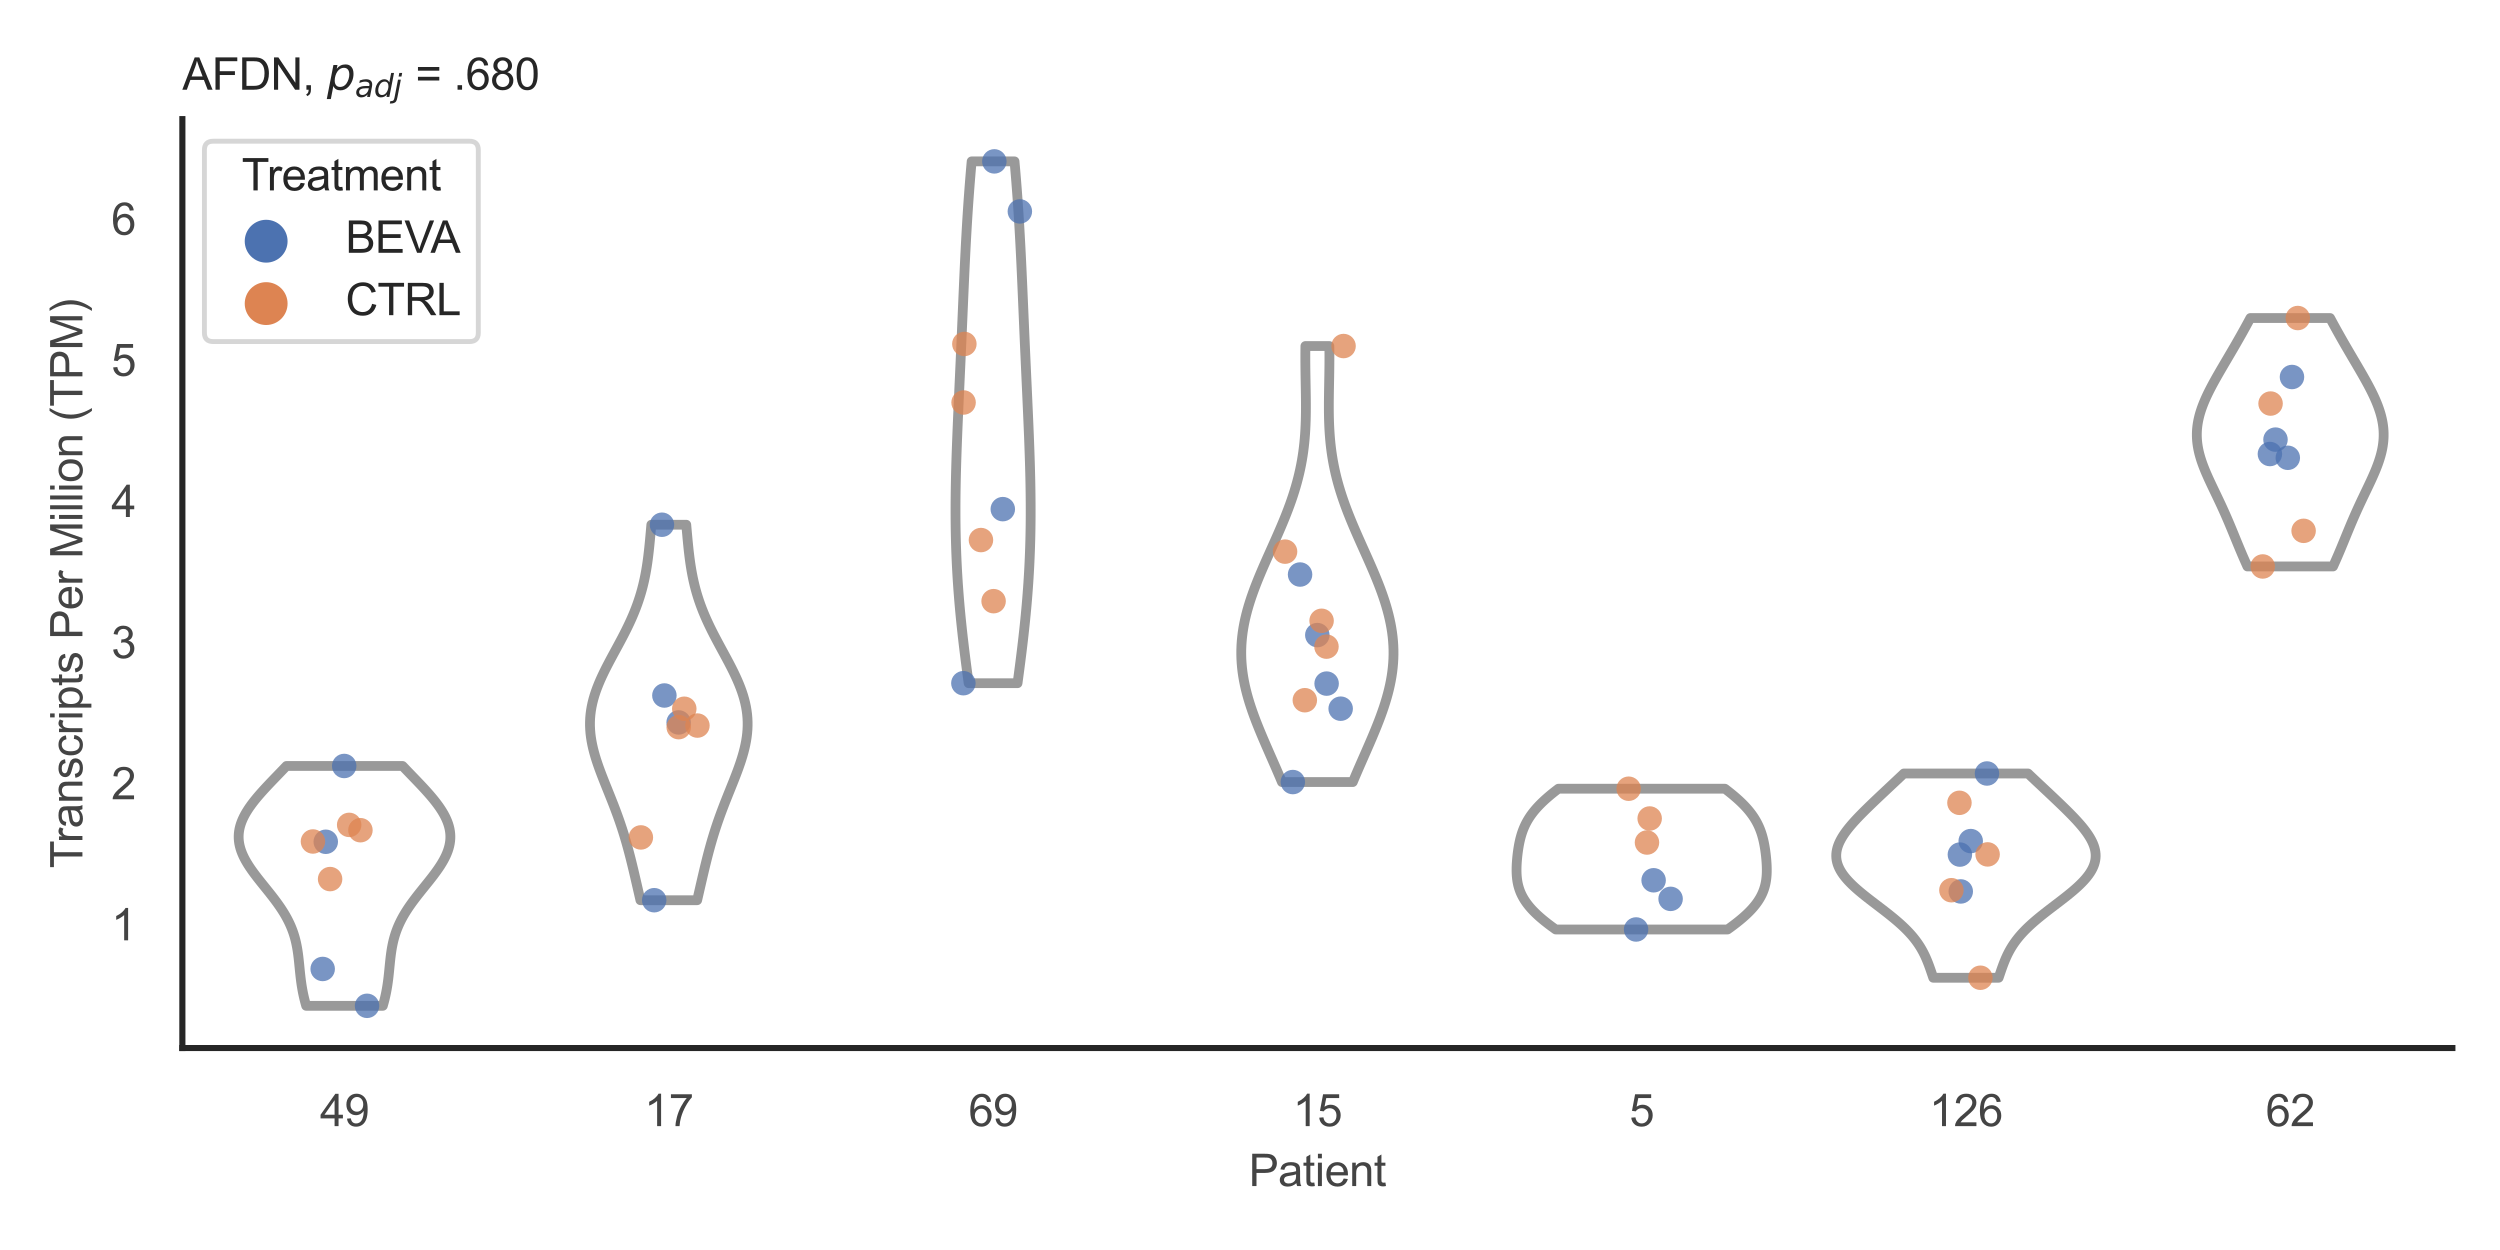 <?xml version="1.0" encoding="utf-8" standalone="no"?>
<!DOCTYPE svg PUBLIC "-//W3C//DTD SVG 1.1//EN"
  "http://www.w3.org/Graphics/SVG/1.1/DTD/svg11.dtd">
<svg xmlns:xlink="http://www.w3.org/1999/xlink" width="510.236pt" height="255.118pt" viewBox="0 0 510.236 255.118" xmlns="http://www.w3.org/2000/svg" version="1.1">
 <defs>
  <style type="text/css">*{stroke-linejoin: round; stroke-linecap: butt}</style>
 </defs>
 <g id="figure_1">
  <g id="patch_1">
   <path d="M 0 255.118 
L 510.236 255.118 
L 510.236 0 
L 0 0 
z
" style="fill: #ffffff"/>
  </g>
  <g id="axes_1">
   <g id="patch_2">
    <path d="M 37.22 213.898 
L 500.516 213.898 
L 500.516 24.32 
L 37.22 24.32 
z
" style="fill: #ffffff"/>
   </g>
   <g id="matplotlib.axis_1">
    <g id="xtick_1">
     <g id="text_1">
      <!-- 49 -->
      <g style="fill: #444444" transform="translate(65.308 229.84)scale(0.09 -0.09)">
       <defs>
        <path id="ArialMT-34" d="M 2069 0 
L 2069 1097 
L 81 1097 
L 81 1613 
L 2172 4581 
L 2631 4581 
L 2631 1613 
L 3250 1613 
L 3250 1097 
L 2631 1097 
L 2631 0 
L 2069 0 
z
M 2069 1613 
L 2069 3678 
L 634 1613 
L 2069 1613 
z
" transform="scale(0.016)"/>
        <path id="ArialMT-39" d="M 350 1059 
L 891 1109 
Q 959 728 1153 556 
Q 1347 384 1650 384 
Q 1909 384 2104 503 
Q 2300 622 2425 820 
Q 2550 1019 2634 1356 
Q 2719 1694 2719 2044 
Q 2719 2081 2716 2156 
Q 2547 1888 2255 1720 
Q 1963 1553 1622 1553 
Q 1053 1553 659 1965 
Q 266 2378 266 3053 
Q 266 3750 677 4175 
Q 1088 4600 1706 4600 
Q 2153 4600 2523 4359 
Q 2894 4119 3086 3673 
Q 3278 3228 3278 2384 
Q 3278 1506 3087 986 
Q 2897 466 2520 194 
Q 2144 -78 1638 -78 
Q 1100 -78 759 220 
Q 419 519 350 1059 
z
M 2653 3081 
Q 2653 3566 2395 3850 
Q 2138 4134 1775 4134 
Q 1400 4134 1122 3828 
Q 844 3522 844 3034 
Q 844 2597 1108 2323 
Q 1372 2050 1759 2050 
Q 2150 2050 2401 2323 
Q 2653 2597 2653 3081 
z
" transform="scale(0.016)"/>
       </defs>
       <use xlink:href="#ArialMT-34"/>
       <use xlink:href="#ArialMT-39" x="55.615"/>
      </g>
     </g>
    </g>
    <g id="xtick_2">
     <g id="text_2">
      <!-- 17 -->
      <g style="fill: #444444" transform="translate(131.493 229.84)scale(0.09 -0.09)">
       <defs>
        <path id="ArialMT-31" d="M 2384 0 
L 1822 0 
L 1822 3584 
Q 1619 3391 1289 3197 
Q 959 3003 697 2906 
L 697 3450 
Q 1169 3672 1522 3987 
Q 1875 4303 2022 4600 
L 2384 4600 
L 2384 0 
z
" transform="scale(0.016)"/>
        <path id="ArialMT-37" d="M 303 3981 
L 303 4522 
L 3269 4522 
L 3269 4084 
Q 2831 3619 2401 2847 
Q 1972 2075 1738 1259 
Q 1569 684 1522 0 
L 944 0 
Q 953 541 1156 1306 
Q 1359 2072 1739 2783 
Q 2119 3494 2547 3981 
L 303 3981 
z
" transform="scale(0.016)"/>
       </defs>
       <use xlink:href="#ArialMT-31"/>
       <use xlink:href="#ArialMT-37" x="55.615"/>
      </g>
     </g>
    </g>
    <g id="xtick_3">
     <g id="text_3">
      <!-- 69 -->
      <g style="fill: #444444" transform="translate(197.678 229.84)scale(0.09 -0.09)">
       <defs>
        <path id="ArialMT-36" d="M 3184 3459 
L 2625 3416 
Q 2550 3747 2413 3897 
Q 2184 4138 1850 4138 
Q 1581 4138 1378 3988 
Q 1113 3794 959 3422 
Q 806 3050 800 2363 
Q 1003 2672 1297 2822 
Q 1591 2972 1913 2972 
Q 2475 2972 2870 2558 
Q 3266 2144 3266 1488 
Q 3266 1056 3080 686 
Q 2894 316 2569 119 
Q 2244 -78 1831 -78 
Q 1128 -78 684 439 
Q 241 956 241 2144 
Q 241 3472 731 4075 
Q 1159 4600 1884 4600 
Q 2425 4600 2770 4297 
Q 3116 3994 3184 3459 
z
M 888 1484 
Q 888 1194 1011 928 
Q 1134 663 1356 523 
Q 1578 384 1822 384 
Q 2178 384 2434 671 
Q 2691 959 2691 1453 
Q 2691 1928 2437 2201 
Q 2184 2475 1800 2475 
Q 1419 2475 1153 2201 
Q 888 1928 888 1484 
z
" transform="scale(0.016)"/>
       </defs>
       <use xlink:href="#ArialMT-36"/>
       <use xlink:href="#ArialMT-39" x="55.615"/>
      </g>
     </g>
    </g>
    <g id="xtick_4">
     <g id="text_4">
      <!-- 15 -->
      <g style="fill: #444444" transform="translate(263.863 229.84)scale(0.09 -0.09)">
       <defs>
        <path id="ArialMT-35" d="M 266 1200 
L 856 1250 
Q 922 819 1161 601 
Q 1400 384 1738 384 
Q 2144 384 2425 690 
Q 2706 997 2706 1503 
Q 2706 1984 2436 2262 
Q 2166 2541 1728 2541 
Q 1456 2541 1237 2417 
Q 1019 2294 894 2097 
L 366 2166 
L 809 4519 
L 3088 4519 
L 3088 3981 
L 1259 3981 
L 1013 2750 
Q 1425 3038 1878 3038 
Q 2478 3038 2890 2622 
Q 3303 2206 3303 1553 
Q 3303 931 2941 478 
Q 2500 -78 1738 -78 
Q 1113 -78 717 272 
Q 322 622 266 1200 
z
" transform="scale(0.016)"/>
       </defs>
       <use xlink:href="#ArialMT-31"/>
       <use xlink:href="#ArialMT-35" x="55.615"/>
      </g>
     </g>
    </g>
    <g id="xtick_5">
     <g id="text_5">
      <!-- 5 -->
      <g style="fill: #444444" transform="translate(332.551 229.84)scale(0.09 -0.09)">
       <use xlink:href="#ArialMT-35"/>
      </g>
     </g>
    </g>
    <g id="xtick_6">
     <g id="text_6">
      <!-- 126 -->
      <g style="fill: #444444" transform="translate(393.731 229.84)scale(0.09 -0.09)">
       <defs>
        <path id="ArialMT-32" d="M 3222 541 
L 3222 0 
L 194 0 
Q 188 203 259 391 
Q 375 700 629 1000 
Q 884 1300 1366 1694 
Q 2113 2306 2375 2664 
Q 2638 3022 2638 3341 
Q 2638 3675 2398 3904 
Q 2159 4134 1775 4134 
Q 1369 4134 1125 3890 
Q 881 3647 878 3216 
L 300 3275 
Q 359 3922 746 4261 
Q 1134 4600 1788 4600 
Q 2447 4600 2831 4234 
Q 3216 3869 3216 3328 
Q 3216 3053 3103 2787 
Q 2991 2522 2730 2228 
Q 2469 1934 1863 1422 
Q 1356 997 1212 845 
Q 1069 694 975 541 
L 3222 541 
z
" transform="scale(0.016)"/>
       </defs>
       <use xlink:href="#ArialMT-31"/>
       <use xlink:href="#ArialMT-32" x="55.615"/>
       <use xlink:href="#ArialMT-36" x="111.23"/>
      </g>
     </g>
    </g>
    <g id="xtick_7">
     <g id="text_7">
      <!-- 62 -->
      <g style="fill: #444444" transform="translate(462.419 229.84)scale(0.09 -0.09)">
       <use xlink:href="#ArialMT-36"/>
       <use xlink:href="#ArialMT-32" x="55.615"/>
      </g>
     </g>
    </g>
    <g id="text_8">
     <!-- Patient -->
     <g style="fill: #444444" transform="translate(254.859 242.071)scale(0.09 -0.09)">
      <defs>
       <path id="ArialMT-50" d="M 494 0 
L 494 4581 
L 2222 4581 
Q 2678 4581 2919 4538 
Q 3256 4481 3484 4323 
Q 3713 4166 3852 3881 
Q 3991 3597 3991 3256 
Q 3991 2672 3619 2267 
Q 3247 1863 2275 1863 
L 1100 1863 
L 1100 0 
L 494 0 
z
M 1100 2403 
L 2284 2403 
Q 2872 2403 3119 2622 
Q 3366 2841 3366 3238 
Q 3366 3525 3220 3729 
Q 3075 3934 2838 4000 
Q 2684 4041 2272 4041 
L 1100 4041 
L 1100 2403 
z
" transform="scale(0.016)"/>
       <path id="ArialMT-61" d="M 2588 409 
Q 2275 144 1986 34 
Q 1697 -75 1366 -75 
Q 819 -75 525 192 
Q 231 459 231 875 
Q 231 1119 342 1320 
Q 453 1522 633 1644 
Q 813 1766 1038 1828 
Q 1203 1872 1538 1913 
Q 2219 1994 2541 2106 
Q 2544 2222 2544 2253 
Q 2544 2597 2384 2738 
Q 2169 2928 1744 2928 
Q 1347 2928 1158 2789 
Q 969 2650 878 2297 
L 328 2372 
Q 403 2725 575 2942 
Q 747 3159 1072 3276 
Q 1397 3394 1825 3394 
Q 2250 3394 2515 3294 
Q 2781 3194 2906 3042 
Q 3031 2891 3081 2659 
Q 3109 2516 3109 2141 
L 3109 1391 
Q 3109 606 3145 398 
Q 3181 191 3288 0 
L 2700 0 
Q 2613 175 2588 409 
z
M 2541 1666 
Q 2234 1541 1622 1453 
Q 1275 1403 1131 1340 
Q 988 1278 909 1158 
Q 831 1038 831 891 
Q 831 666 1001 516 
Q 1172 366 1500 366 
Q 1825 366 2078 508 
Q 2331 650 2450 897 
Q 2541 1088 2541 1459 
L 2541 1666 
z
" transform="scale(0.016)"/>
       <path id="ArialMT-74" d="M 1650 503 
L 1731 6 
Q 1494 -44 1306 -44 
Q 1000 -44 831 53 
Q 663 150 594 308 
Q 525 466 525 972 
L 525 2881 
L 113 2881 
L 113 3319 
L 525 3319 
L 525 4141 
L 1084 4478 
L 1084 3319 
L 1650 3319 
L 1650 2881 
L 1084 2881 
L 1084 941 
Q 1084 700 1114 631 
Q 1144 563 1211 522 
Q 1278 481 1403 481 
Q 1497 481 1650 503 
z
" transform="scale(0.016)"/>
       <path id="ArialMT-69" d="M 425 3934 
L 425 4581 
L 988 4581 
L 988 3934 
L 425 3934 
z
M 425 0 
L 425 3319 
L 988 3319 
L 988 0 
L 425 0 
z
" transform="scale(0.016)"/>
       <path id="ArialMT-65" d="M 2694 1069 
L 3275 997 
Q 3138 488 2766 206 
Q 2394 -75 1816 -75 
Q 1088 -75 661 373 
Q 234 822 234 1631 
Q 234 2469 665 2931 
Q 1097 3394 1784 3394 
Q 2450 3394 2872 2941 
Q 3294 2488 3294 1666 
Q 3294 1616 3291 1516 
L 816 1516 
Q 847 969 1125 678 
Q 1403 388 1819 388 
Q 2128 388 2347 550 
Q 2566 713 2694 1069 
z
M 847 1978 
L 2700 1978 
Q 2663 2397 2488 2606 
Q 2219 2931 1791 2931 
Q 1403 2931 1139 2672 
Q 875 2413 847 1978 
z
" transform="scale(0.016)"/>
       <path id="ArialMT-6e" d="M 422 0 
L 422 3319 
L 928 3319 
L 928 2847 
Q 1294 3394 1984 3394 
Q 2284 3394 2536 3286 
Q 2788 3178 2913 3003 
Q 3038 2828 3088 2588 
Q 3119 2431 3119 2041 
L 3119 0 
L 2556 0 
L 2556 2019 
Q 2556 2363 2490 2533 
Q 2425 2703 2258 2804 
Q 2091 2906 1866 2906 
Q 1506 2906 1245 2678 
Q 984 2450 984 1813 
L 984 0 
L 422 0 
z
" transform="scale(0.016)"/>
      </defs>
      <use xlink:href="#ArialMT-50"/>
      <use xlink:href="#ArialMT-61" x="66.699"/>
      <use xlink:href="#ArialMT-74" x="122.314"/>
      <use xlink:href="#ArialMT-69" x="150.098"/>
      <use xlink:href="#ArialMT-65" x="172.314"/>
      <use xlink:href="#ArialMT-6e" x="227.93"/>
      <use xlink:href="#ArialMT-74" x="283.545"/>
     </g>
    </g>
   </g>
   <g id="matplotlib.axis_2">
    <g id="ytick_1">
     <g id="text_9">
      <!-- 1 -->
      <g style="fill: #444444" transform="translate(22.715 191.923)scale(0.09 -0.09)">
       <use xlink:href="#ArialMT-31"/>
      </g>
     </g>
    </g>
    <g id="ytick_2">
     <g id="text_10">
      <!-- 2 -->
      <g style="fill: #444444" transform="translate(22.715 163.12)scale(0.09 -0.09)">
       <use xlink:href="#ArialMT-32"/>
      </g>
     </g>
    </g>
    <g id="ytick_3">
     <g id="text_11">
      <!-- 3 -->
      <g style="fill: #444444" transform="translate(22.715 134.318)scale(0.09 -0.09)">
       <defs>
        <path id="ArialMT-33" d="M 269 1209 
L 831 1284 
Q 928 806 1161 595 
Q 1394 384 1728 384 
Q 2125 384 2398 659 
Q 2672 934 2672 1341 
Q 2672 1728 2419 1979 
Q 2166 2231 1775 2231 
Q 1616 2231 1378 2169 
L 1441 2663 
Q 1497 2656 1531 2656 
Q 1891 2656 2178 2843 
Q 2466 3031 2466 3422 
Q 2466 3731 2256 3934 
Q 2047 4138 1716 4138 
Q 1388 4138 1169 3931 
Q 950 3725 888 3313 
L 325 3413 
Q 428 3978 793 4289 
Q 1159 4600 1703 4600 
Q 2078 4600 2393 4439 
Q 2709 4278 2876 4000 
Q 3044 3722 3044 3409 
Q 3044 3113 2884 2869 
Q 2725 2625 2413 2481 
Q 2819 2388 3044 2092 
Q 3269 1797 3269 1353 
Q 3269 753 2831 336 
Q 2394 -81 1725 -81 
Q 1122 -81 723 278 
Q 325 638 269 1209 
z
" transform="scale(0.016)"/>
       </defs>
       <use xlink:href="#ArialMT-33"/>
      </g>
     </g>
    </g>
    <g id="ytick_4">
     <g id="text_12">
      <!-- 4 -->
      <g style="fill: #444444" transform="translate(22.715 105.516)scale(0.09 -0.09)">
       <use xlink:href="#ArialMT-34"/>
      </g>
     </g>
    </g>
    <g id="ytick_5">
     <g id="text_13">
      <!-- 5 -->
      <g style="fill: #444444" transform="translate(22.715 76.714)scale(0.09 -0.09)">
       <use xlink:href="#ArialMT-35"/>
      </g>
     </g>
    </g>
    <g id="ytick_6">
     <g id="text_14">
      <!-- 6 -->
      <g style="fill: #444444" transform="translate(22.715 47.911)scale(0.09 -0.09)">
       <use xlink:href="#ArialMT-36"/>
      </g>
     </g>
    </g>
    <g id="text_15">
     <!-- Transcripts Per Million (TPM) -->
     <g style="fill: #444444" transform="translate(16.821 177.194)rotate(-90)scale(0.09 -0.09)">
      <defs>
       <path id="ArialMT-54" d="M 1659 0 
L 1659 4041 
L 150 4041 
L 150 4581 
L 3781 4581 
L 3781 4041 
L 2266 4041 
L 2266 0 
L 1659 0 
z
" transform="scale(0.016)"/>
       <path id="ArialMT-72" d="M 416 0 
L 416 3319 
L 922 3319 
L 922 2816 
Q 1116 3169 1280 3281 
Q 1444 3394 1641 3394 
Q 1925 3394 2219 3213 
L 2025 2691 
Q 1819 2813 1613 2813 
Q 1428 2813 1281 2702 
Q 1134 2591 1072 2394 
Q 978 2094 978 1738 
L 978 0 
L 416 0 
z
" transform="scale(0.016)"/>
       <path id="ArialMT-73" d="M 197 991 
L 753 1078 
Q 800 744 1014 566 
Q 1228 388 1613 388 
Q 2000 388 2187 545 
Q 2375 703 2375 916 
Q 2375 1106 2209 1216 
Q 2094 1291 1634 1406 
Q 1016 1563 777 1677 
Q 538 1791 414 1992 
Q 291 2194 291 2438 
Q 291 2659 392 2848 
Q 494 3038 669 3163 
Q 800 3259 1026 3326 
Q 1253 3394 1513 3394 
Q 1903 3394 2198 3281 
Q 2494 3169 2634 2976 
Q 2775 2784 2828 2463 
L 2278 2388 
Q 2241 2644 2061 2787 
Q 1881 2931 1553 2931 
Q 1166 2931 1000 2803 
Q 834 2675 834 2503 
Q 834 2394 903 2306 
Q 972 2216 1119 2156 
Q 1203 2125 1616 2013 
Q 2213 1853 2448 1751 
Q 2684 1650 2818 1456 
Q 2953 1263 2953 975 
Q 2953 694 2789 445 
Q 2625 197 2315 61 
Q 2006 -75 1616 -75 
Q 969 -75 630 194 
Q 291 463 197 991 
z
" transform="scale(0.016)"/>
       <path id="ArialMT-63" d="M 2588 1216 
L 3141 1144 
Q 3050 572 2676 248 
Q 2303 -75 1759 -75 
Q 1078 -75 664 370 
Q 250 816 250 1647 
Q 250 2184 428 2587 
Q 606 2991 970 3192 
Q 1334 3394 1763 3394 
Q 2303 3394 2647 3120 
Q 2991 2847 3088 2344 
L 2541 2259 
Q 2463 2594 2264 2762 
Q 2066 2931 1784 2931 
Q 1359 2931 1093 2626 
Q 828 2322 828 1663 
Q 828 994 1084 691 
Q 1341 388 1753 388 
Q 2084 388 2306 591 
Q 2528 794 2588 1216 
z
" transform="scale(0.016)"/>
       <path id="ArialMT-70" d="M 422 -1272 
L 422 3319 
L 934 3319 
L 934 2888 
Q 1116 3141 1344 3267 
Q 1572 3394 1897 3394 
Q 2322 3394 2647 3175 
Q 2972 2956 3137 2557 
Q 3303 2159 3303 1684 
Q 3303 1175 3120 767 
Q 2938 359 2589 142 
Q 2241 -75 1856 -75 
Q 1575 -75 1351 44 
Q 1128 163 984 344 
L 984 -1272 
L 422 -1272 
z
M 931 1641 
Q 931 1000 1190 694 
Q 1450 388 1819 388 
Q 2194 388 2461 705 
Q 2728 1022 2728 1688 
Q 2728 2322 2467 2637 
Q 2206 2953 1844 2953 
Q 1484 2953 1207 2617 
Q 931 2281 931 1641 
z
" transform="scale(0.016)"/>
       <path id="ArialMT-20" transform="scale(0.016)"/>
       <path id="ArialMT-4d" d="M 475 0 
L 475 4581 
L 1388 4581 
L 2472 1338 
Q 2622 884 2691 659 
Q 2769 909 2934 1394 
L 4031 4581 
L 4847 4581 
L 4847 0 
L 4263 0 
L 4263 3834 
L 2931 0 
L 2384 0 
L 1059 3900 
L 1059 0 
L 475 0 
z
" transform="scale(0.016)"/>
       <path id="ArialMT-6c" d="M 409 0 
L 409 4581 
L 972 4581 
L 972 0 
L 409 0 
z
" transform="scale(0.016)"/>
       <path id="ArialMT-6f" d="M 213 1659 
Q 213 2581 725 3025 
Q 1153 3394 1769 3394 
Q 2453 3394 2887 2945 
Q 3322 2497 3322 1706 
Q 3322 1066 3130 698 
Q 2938 331 2570 128 
Q 2203 -75 1769 -75 
Q 1072 -75 642 372 
Q 213 819 213 1659 
z
M 791 1659 
Q 791 1022 1069 705 
Q 1347 388 1769 388 
Q 2188 388 2466 706 
Q 2744 1025 2744 1678 
Q 2744 2294 2464 2611 
Q 2184 2928 1769 2928 
Q 1347 2928 1069 2612 
Q 791 2297 791 1659 
z
" transform="scale(0.016)"/>
       <path id="ArialMT-28" d="M 1497 -1347 
Q 1031 -759 709 28 
Q 388 816 388 1659 
Q 388 2403 628 3084 
Q 909 3875 1497 4659 
L 1900 4659 
Q 1522 4009 1400 3731 
Q 1209 3300 1100 2831 
Q 966 2247 966 1656 
Q 966 153 1900 -1347 
L 1497 -1347 
z
" transform="scale(0.016)"/>
       <path id="ArialMT-29" d="M 791 -1347 
L 388 -1347 
Q 1322 153 1322 1656 
Q 1322 2244 1188 2822 
Q 1081 3291 891 3722 
Q 769 4003 388 4659 
L 791 4659 
Q 1378 3875 1659 3084 
Q 1900 2403 1900 1659 
Q 1900 816 1576 28 
Q 1253 -759 791 -1347 
z
" transform="scale(0.016)"/>
      </defs>
      <use xlink:href="#ArialMT-54"/>
      <use xlink:href="#ArialMT-72" x="57.334"/>
      <use xlink:href="#ArialMT-61" x="90.635"/>
      <use xlink:href="#ArialMT-6e" x="146.25"/>
      <use xlink:href="#ArialMT-73" x="201.865"/>
      <use xlink:href="#ArialMT-63" x="251.865"/>
      <use xlink:href="#ArialMT-72" x="301.865"/>
      <use xlink:href="#ArialMT-69" x="335.166"/>
      <use xlink:href="#ArialMT-70" x="357.383"/>
      <use xlink:href="#ArialMT-74" x="412.998"/>
      <use xlink:href="#ArialMT-73" x="440.781"/>
      <use xlink:href="#ArialMT-20" x="490.781"/>
      <use xlink:href="#ArialMT-50" x="518.564"/>
      <use xlink:href="#ArialMT-65" x="585.264"/>
      <use xlink:href="#ArialMT-72" x="640.879"/>
      <use xlink:href="#ArialMT-20" x="674.18"/>
      <use xlink:href="#ArialMT-4d" x="701.963"/>
      <use xlink:href="#ArialMT-69" x="785.264"/>
      <use xlink:href="#ArialMT-6c" x="807.48"/>
      <use xlink:href="#ArialMT-6c" x="829.697"/>
      <use xlink:href="#ArialMT-69" x="851.914"/>
      <use xlink:href="#ArialMT-6f" x="874.131"/>
      <use xlink:href="#ArialMT-6e" x="929.746"/>
      <use xlink:href="#ArialMT-20" x="985.361"/>
      <use xlink:href="#ArialMT-28" x="1013.145"/>
      <use xlink:href="#ArialMT-54" x="1046.445"/>
      <use xlink:href="#ArialMT-50" x="1107.529"/>
      <use xlink:href="#ArialMT-4d" x="1174.229"/>
      <use xlink:href="#ArialMT-29" x="1257.529"/>
     </g>
    </g>
   </g>
   <g id="PolyCollection_1">
    <defs>
     <path id="m0d8a6aae0f" d="M 78.134 -49.837 
L 62.492 -49.837 
L 62.35 -50.332 
L 62.218 -50.826 
L 62.094 -51.32 
L 61.978 -51.815 
L 61.871 -52.309 
L 61.772 -52.804 
L 61.682 -53.298 
L 61.598 -53.793 
L 61.522 -54.287 
L 61.452 -54.782 
L 61.389 -55.276 
L 61.33 -55.77 
L 61.275 -56.265 
L 61.223 -56.759 
L 61.173 -57.254 
L 61.125 -57.748 
L 61.076 -58.243 
L 61.026 -58.737 
L 60.974 -59.231 
L 60.918 -59.726 
L 60.857 -60.22 
L 60.79 -60.715 
L 60.715 -61.209 
L 60.632 -61.704 
L 60.538 -62.198 
L 60.434 -62.692 
L 60.318 -63.187 
L 60.189 -63.681 
L 60.045 -64.176 
L 59.888 -64.67 
L 59.714 -65.165 
L 59.525 -65.659 
L 59.32 -66.154 
L 59.098 -66.648 
L 58.859 -67.142 
L 58.603 -67.637 
L 58.331 -68.131 
L 58.043 -68.626 
L 57.739 -69.12 
L 57.42 -69.615 
L 57.087 -70.109 
L 56.741 -70.603 
L 56.382 -71.098 
L 56.013 -71.592 
L 55.635 -72.087 
L 55.249 -72.581 
L 54.857 -73.076 
L 54.461 -73.57 
L 54.063 -74.064 
L 53.664 -74.559 
L 53.267 -75.053 
L 52.874 -75.548 
L 52.487 -76.042 
L 52.109 -76.537 
L 51.74 -77.031 
L 51.384 -77.526 
L 51.042 -78.02 
L 50.717 -78.514 
L 50.411 -79.009 
L 50.125 -79.503 
L 49.861 -79.998 
L 49.621 -80.492 
L 49.406 -80.987 
L 49.218 -81.481 
L 49.058 -81.975 
L 48.927 -82.47 
L 48.825 -82.964 
L 48.755 -83.459 
L 48.715 -83.953 
L 48.707 -84.448 
L 48.73 -84.942 
L 48.785 -85.436 
L 48.871 -85.931 
L 48.988 -86.425 
L 49.135 -86.92 
L 49.312 -87.414 
L 49.518 -87.909 
L 49.752 -88.403 
L 50.012 -88.898 
L 50.297 -89.392 
L 50.607 -89.886 
L 50.938 -90.381 
L 51.291 -90.875 
L 51.664 -91.37 
L 52.054 -91.864 
L 52.46 -92.359 
L 52.881 -92.853 
L 53.314 -93.347 
L 53.758 -93.842 
L 54.212 -94.336 
L 54.674 -94.831 
L 55.141 -95.325 
L 55.613 -95.82 
L 56.089 -96.314 
L 56.566 -96.808 
L 57.043 -97.303 
L 57.519 -97.797 
L 57.993 -98.292 
L 58.463 -98.786 
L 82.162 -98.786 
L 82.162 -98.786 
L 82.632 -98.292 
L 83.106 -97.797 
L 83.582 -97.303 
L 84.06 -96.808 
L 84.536 -96.314 
L 85.012 -95.82 
L 85.484 -95.325 
L 85.952 -94.831 
L 86.413 -94.336 
L 86.867 -93.842 
L 87.311 -93.347 
L 87.745 -92.853 
L 88.165 -92.359 
L 88.571 -91.864 
L 88.961 -91.37 
L 89.334 -90.875 
L 89.687 -90.381 
L 90.019 -89.886 
L 90.328 -89.392 
L 90.613 -88.898 
L 90.874 -88.403 
L 91.107 -87.909 
L 91.313 -87.414 
L 91.49 -86.92 
L 91.637 -86.425 
L 91.754 -85.931 
L 91.84 -85.436 
L 91.895 -84.942 
L 91.918 -84.448 
L 91.91 -83.953 
L 91.871 -83.459 
L 91.8 -82.964 
L 91.699 -82.47 
L 91.567 -81.975 
L 91.407 -81.481 
L 91.219 -80.987 
L 91.005 -80.492 
L 90.764 -79.998 
L 90.501 -79.503 
L 90.214 -79.009 
L 89.908 -78.514 
L 89.583 -78.02 
L 89.241 -77.526 
L 88.885 -77.031 
L 88.517 -76.537 
L 88.138 -76.042 
L 87.751 -75.548 
L 87.358 -75.053 
L 86.961 -74.559 
L 86.562 -74.064 
L 86.164 -73.57 
L 85.768 -73.076 
L 85.376 -72.581 
L 84.99 -72.087 
L 84.612 -71.592 
L 84.243 -71.098 
L 83.885 -70.603 
L 83.538 -70.109 
L 83.205 -69.615 
L 82.886 -69.12 
L 82.582 -68.626 
L 82.294 -68.131 
L 82.022 -67.637 
L 81.766 -67.142 
L 81.528 -66.648 
L 81.306 -66.154 
L 81.1 -65.659 
L 80.911 -65.165 
L 80.738 -64.67 
L 80.58 -64.176 
L 80.437 -63.681 
L 80.307 -63.187 
L 80.191 -62.692 
L 80.087 -62.198 
L 79.994 -61.704 
L 79.91 -61.209 
L 79.835 -60.715 
L 79.768 -60.22 
L 79.707 -59.726 
L 79.651 -59.231 
L 79.599 -58.737 
L 79.549 -58.243 
L 79.5 -57.748 
L 79.452 -57.254 
L 79.402 -56.759 
L 79.351 -56.265 
L 79.296 -55.77 
L 79.237 -55.276 
L 79.173 -54.782 
L 79.103 -54.287 
L 79.027 -53.793 
L 78.944 -53.298 
L 78.853 -52.804 
L 78.754 -52.309 
L 78.647 -51.815 
L 78.532 -51.32 
L 78.407 -50.826 
L 78.275 -50.332 
L 78.134 -49.837 
z
" style="stroke: #999999; stroke-width: 2"/>
    </defs>
    <g clip-path="url(#pf5fa60cf79)">
     <use xlink:href="#m0d8a6aae0f" x="0" y="255.118" style="fill: #ffffff; stroke: #999999; stroke-width: 2"/>
    </g>
   </g>
   <g id="PolyCollection_2">
    <defs>
     <path id="mfb50e9bfde" d="M 142.29 -71.391 
L 130.706 -71.391 
L 130.528 -72.165 
L 130.35 -72.939 
L 130.172 -73.713 
L 129.994 -74.487 
L 129.815 -75.261 
L 129.636 -76.035 
L 129.455 -76.809 
L 129.272 -77.583 
L 129.085 -78.357 
L 128.896 -79.131 
L 128.702 -79.906 
L 128.503 -80.68 
L 128.299 -81.454 
L 128.089 -82.228 
L 127.872 -83.002 
L 127.647 -83.776 
L 127.415 -84.55 
L 127.174 -85.324 
L 126.926 -86.098 
L 126.668 -86.872 
L 126.403 -87.646 
L 126.128 -88.42 
L 125.846 -89.194 
L 125.557 -89.968 
L 125.261 -90.742 
L 124.959 -91.516 
L 124.653 -92.29 
L 124.343 -93.065 
L 124.032 -93.839 
L 123.72 -94.613 
L 123.41 -95.387 
L 123.104 -96.161 
L 122.803 -96.935 
L 122.51 -97.709 
L 122.227 -98.483 
L 121.957 -99.257 
L 121.701 -100.031 
L 121.462 -100.805 
L 121.243 -101.579 
L 121.045 -102.353 
L 120.87 -103.127 
L 120.721 -103.901 
L 120.599 -104.675 
L 120.506 -105.449 
L 120.444 -106.224 
L 120.412 -106.998 
L 120.413 -107.772 
L 120.446 -108.546 
L 120.513 -109.32 
L 120.612 -110.094 
L 120.745 -110.868 
L 120.909 -111.642 
L 121.105 -112.416 
L 121.33 -113.19 
L 121.585 -113.964 
L 121.866 -114.738 
L 122.172 -115.512 
L 122.5 -116.286 
L 122.85 -117.06 
L 123.217 -117.834 
L 123.6 -118.608 
L 123.996 -119.383 
L 124.401 -120.157 
L 124.815 -120.931 
L 125.232 -121.705 
L 125.652 -122.479 
L 126.072 -123.253 
L 126.488 -124.027 
L 126.899 -124.801 
L 127.302 -125.575 
L 127.696 -126.349 
L 128.078 -127.123 
L 128.448 -127.897 
L 128.803 -128.671 
L 129.142 -129.445 
L 129.465 -130.219 
L 129.771 -130.993 
L 130.059 -131.767 
L 130.329 -132.542 
L 130.581 -133.316 
L 130.816 -134.09 
L 131.033 -134.864 
L 131.233 -135.638 
L 131.417 -136.412 
L 131.585 -137.186 
L 131.738 -137.96 
L 131.879 -138.734 
L 132.007 -139.508 
L 132.123 -140.282 
L 132.23 -141.056 
L 132.327 -141.83 
L 132.418 -142.604 
L 132.502 -143.378 
L 132.58 -144.152 
L 132.655 -144.926 
L 132.727 -145.701 
L 132.796 -146.475 
L 132.865 -147.249 
L 132.933 -148.023 
L 140.062 -148.023 
L 140.062 -148.023 
L 140.131 -147.249 
L 140.199 -146.475 
L 140.269 -145.701 
L 140.341 -144.926 
L 140.415 -144.152 
L 140.494 -143.378 
L 140.578 -142.604 
L 140.668 -141.83 
L 140.766 -141.056 
L 140.872 -140.282 
L 140.989 -139.508 
L 141.117 -138.734 
L 141.257 -137.96 
L 141.411 -137.186 
L 141.579 -136.412 
L 141.763 -135.638 
L 141.963 -134.864 
L 142.18 -134.09 
L 142.414 -133.316 
L 142.666 -132.542 
L 142.936 -131.767 
L 143.225 -130.993 
L 143.53 -130.219 
L 143.853 -129.445 
L 144.193 -128.671 
L 144.548 -127.897 
L 144.917 -127.123 
L 145.3 -126.349 
L 145.693 -125.575 
L 146.097 -124.801 
L 146.508 -124.027 
L 146.924 -123.253 
L 147.343 -122.479 
L 147.763 -121.705 
L 148.181 -120.931 
L 148.594 -120.157 
L 149 -119.383 
L 149.396 -118.608 
L 149.778 -117.834 
L 150.146 -117.06 
L 150.495 -116.286 
L 150.824 -115.512 
L 151.13 -114.738 
L 151.411 -113.964 
L 151.665 -113.19 
L 151.891 -112.416 
L 152.086 -111.642 
L 152.251 -110.868 
L 152.383 -110.094 
L 152.483 -109.32 
L 152.549 -108.546 
L 152.583 -107.772 
L 152.583 -106.998 
L 152.552 -106.224 
L 152.489 -105.449 
L 152.396 -104.675 
L 152.275 -103.901 
L 152.125 -103.127 
L 151.951 -102.353 
L 151.753 -101.579 
L 151.533 -100.805 
L 151.295 -100.031 
L 151.039 -99.257 
L 150.768 -98.483 
L 150.486 -97.709 
L 150.193 -96.935 
L 149.892 -96.161 
L 149.585 -95.387 
L 149.275 -94.613 
L 148.964 -93.839 
L 148.652 -93.065 
L 148.343 -92.29 
L 148.036 -91.516 
L 147.734 -90.742 
L 147.438 -89.968 
L 147.149 -89.194 
L 146.867 -88.42 
L 146.593 -87.646 
L 146.327 -86.872 
L 146.07 -86.098 
L 145.821 -85.324 
L 145.581 -84.55 
L 145.348 -83.776 
L 145.124 -83.002 
L 144.907 -82.228 
L 144.696 -81.454 
L 144.492 -80.68 
L 144.293 -79.906 
L 144.1 -79.131 
L 143.91 -78.357 
L 143.724 -77.583 
L 143.541 -76.809 
L 143.36 -76.035 
L 143.18 -75.261 
L 143.002 -74.487 
L 142.824 -73.713 
L 142.646 -72.939 
L 142.468 -72.165 
L 142.29 -71.391 
z
" style="stroke: #999999; stroke-width: 2"/>
    </defs>
    <g clip-path="url(#pf5fa60cf79)">
     <use xlink:href="#mfb50e9bfde" x="0" y="255.118" style="fill: #ffffff; stroke: #999999; stroke-width: 2"/>
    </g>
   </g>
   <g id="PolyCollection_3">
    <defs>
     <path id="m666189839a" d="M 207.674 -115.681 
L 197.692 -115.681 
L 197.547 -116.757 
L 197.403 -117.833 
L 197.262 -118.909 
L 197.123 -119.984 
L 196.987 -121.06 
L 196.853 -122.136 
L 196.723 -123.212 
L 196.596 -124.287 
L 196.473 -125.363 
L 196.354 -126.439 
L 196.239 -127.515 
L 196.128 -128.591 
L 196.022 -129.666 
L 195.921 -130.742 
L 195.825 -131.818 
L 195.734 -132.894 
L 195.649 -133.969 
L 195.568 -135.045 
L 195.493 -136.121 
L 195.424 -137.197 
L 195.36 -138.272 
L 195.301 -139.348 
L 195.248 -140.424 
L 195.201 -141.5 
L 195.159 -142.575 
L 195.123 -143.651 
L 195.092 -144.727 
L 195.067 -145.803 
L 195.046 -146.878 
L 195.031 -147.954 
L 195.02 -149.03 
L 195.015 -150.106 
L 195.014 -151.181 
L 195.017 -152.257 
L 195.024 -153.333 
L 195.036 -154.409 
L 195.052 -155.484 
L 195.071 -156.56 
L 195.093 -157.636 
L 195.119 -158.712 
L 195.148 -159.787 
L 195.179 -160.863 
L 195.213 -161.939 
L 195.249 -163.015 
L 195.288 -164.09 
L 195.328 -165.166 
L 195.37 -166.242 
L 195.414 -167.318 
L 195.459 -168.393 
L 195.505 -169.469 
L 195.552 -170.545 
L 195.599 -171.621 
L 195.647 -172.696 
L 195.696 -173.772 
L 195.745 -174.848 
L 195.794 -175.924 
L 195.844 -176.999 
L 195.893 -178.075 
L 195.942 -179.151 
L 195.991 -180.227 
L 196.04 -181.302 
L 196.088 -182.378 
L 196.136 -183.454 
L 196.184 -184.53 
L 196.232 -185.605 
L 196.279 -186.681 
L 196.326 -187.757 
L 196.372 -188.833 
L 196.419 -189.908 
L 196.465 -190.984 
L 196.511 -192.06 
L 196.558 -193.136 
L 196.604 -194.211 
L 196.651 -195.287 
L 196.698 -196.363 
L 196.745 -197.439 
L 196.794 -198.514 
L 196.843 -199.59 
L 196.893 -200.666 
L 196.944 -201.742 
L 196.997 -202.817 
L 197.051 -203.893 
L 197.106 -204.969 
L 197.163 -206.045 
L 197.223 -207.12 
L 197.284 -208.196 
L 197.347 -209.272 
L 197.413 -210.348 
L 197.481 -211.423 
L 197.552 -212.499 
L 197.625 -213.575 
L 197.701 -214.651 
L 197.78 -215.726 
L 197.861 -216.802 
L 197.945 -217.878 
L 198.032 -218.954 
L 198.121 -220.029 
L 198.213 -221.105 
L 198.308 -222.181 
L 207.058 -222.181 
L 207.058 -222.181 
L 207.153 -221.105 
L 207.245 -220.029 
L 207.334 -218.954 
L 207.421 -217.878 
L 207.505 -216.802 
L 207.586 -215.726 
L 207.665 -214.651 
L 207.741 -213.575 
L 207.814 -212.499 
L 207.885 -211.423 
L 207.953 -210.348 
L 208.019 -209.272 
L 208.082 -208.196 
L 208.143 -207.12 
L 208.202 -206.045 
L 208.26 -204.969 
L 208.315 -203.893 
L 208.369 -202.817 
L 208.422 -201.742 
L 208.473 -200.666 
L 208.523 -199.59 
L 208.572 -198.514 
L 208.62 -197.439 
L 208.668 -196.363 
L 208.715 -195.287 
L 208.762 -194.211 
L 208.808 -193.136 
L 208.855 -192.06 
L 208.901 -190.984 
L 208.947 -189.908 
L 208.994 -188.833 
L 209.04 -187.757 
L 209.087 -186.681 
L 209.134 -185.605 
L 209.182 -184.53 
L 209.229 -183.454 
L 209.278 -182.378 
L 209.326 -181.302 
L 209.375 -180.227 
L 209.424 -179.151 
L 209.473 -178.075 
L 209.522 -176.999 
L 209.572 -175.924 
L 209.621 -174.848 
L 209.67 -173.772 
L 209.718 -172.696 
L 209.767 -171.621 
L 209.814 -170.545 
L 209.861 -169.469 
L 209.907 -168.393 
L 209.952 -167.318 
L 209.996 -166.242 
L 210.038 -165.166 
L 210.078 -164.09 
L 210.116 -163.015 
L 210.153 -161.939 
L 210.187 -160.863 
L 210.218 -159.787 
L 210.247 -158.712 
L 210.273 -157.636 
L 210.295 -156.56 
L 210.314 -155.484 
L 210.33 -154.409 
L 210.341 -153.333 
L 210.349 -152.257 
L 210.352 -151.181 
L 210.351 -150.106 
L 210.346 -149.03 
L 210.335 -147.954 
L 210.32 -146.878 
L 210.299 -145.803 
L 210.274 -144.727 
L 210.243 -143.651 
L 210.206 -142.575 
L 210.165 -141.5 
L 210.117 -140.424 
L 210.065 -139.348 
L 210.006 -138.272 
L 209.942 -137.197 
L 209.873 -136.121 
L 209.798 -135.045 
L 209.717 -133.969 
L 209.632 -132.894 
L 209.541 -131.818 
L 209.444 -130.742 
L 209.343 -129.666 
L 209.238 -128.591 
L 209.127 -127.515 
L 209.012 -126.439 
L 208.893 -125.363 
L 208.77 -124.287 
L 208.643 -123.212 
L 208.513 -122.136 
L 208.379 -121.06 
L 208.243 -119.984 
L 208.104 -118.909 
L 207.962 -117.833 
L 207.819 -116.757 
L 207.674 -115.681 
z
" style="stroke: #999999; stroke-width: 2"/>
    </defs>
    <g clip-path="url(#pf5fa60cf79)">
     <use xlink:href="#m666189839a" x="0" y="255.118" style="fill: #ffffff; stroke: #999999; stroke-width: 2"/>
    </g>
   </g>
   <g id="PolyCollection_4">
    <defs>
     <path id="m0379d082f7" d="M 276.099 -95.505 
L 261.637 -95.505 
L 261.26 -96.404 
L 260.876 -97.303 
L 260.488 -98.202 
L 260.096 -99.1 
L 259.702 -99.999 
L 259.306 -100.898 
L 258.911 -101.797 
L 258.518 -102.696 
L 258.128 -103.595 
L 257.742 -104.494 
L 257.363 -105.393 
L 256.992 -106.291 
L 256.63 -107.19 
L 256.279 -108.089 
L 255.941 -108.988 
L 255.618 -109.887 
L 255.31 -110.786 
L 255.02 -111.685 
L 254.749 -112.584 
L 254.498 -113.482 
L 254.269 -114.381 
L 254.062 -115.28 
L 253.88 -116.179 
L 253.722 -117.078 
L 253.59 -117.977 
L 253.484 -118.876 
L 253.406 -119.774 
L 253.354 -120.673 
L 253.331 -121.572 
L 253.335 -122.471 
L 253.367 -123.37 
L 253.426 -124.269 
L 253.513 -125.168 
L 253.626 -126.067 
L 253.766 -126.965 
L 253.931 -127.864 
L 254.121 -128.763 
L 254.335 -129.662 
L 254.571 -130.561 
L 254.829 -131.46 
L 255.108 -132.359 
L 255.405 -133.257 
L 255.72 -134.156 
L 256.051 -135.055 
L 256.396 -135.954 
L 256.755 -136.853 
L 257.125 -137.752 
L 257.504 -138.651 
L 257.892 -139.55 
L 258.287 -140.448 
L 258.685 -141.347 
L 259.088 -142.246 
L 259.491 -143.145 
L 259.894 -144.044 
L 260.295 -144.943 
L 260.693 -145.842 
L 261.085 -146.741 
L 261.471 -147.639 
L 261.849 -148.538 
L 262.218 -149.437 
L 262.576 -150.336 
L 262.921 -151.235 
L 263.254 -152.134 
L 263.573 -153.033 
L 263.877 -153.931 
L 264.165 -154.83 
L 264.437 -155.729 
L 264.692 -156.628 
L 264.93 -157.527 
L 265.15 -158.426 
L 265.352 -159.325 
L 265.537 -160.224 
L 265.703 -161.122 
L 265.853 -162.021 
L 265.985 -162.92 
L 266.1 -163.819 
L 266.2 -164.718 
L 266.285 -165.617 
L 266.355 -166.516 
L 266.411 -167.415 
L 266.455 -168.313 
L 266.488 -169.212 
L 266.51 -170.111 
L 266.523 -171.01 
L 266.529 -171.909 
L 266.527 -172.808 
L 266.521 -173.707 
L 266.51 -174.605 
L 266.496 -175.504 
L 266.48 -176.403 
L 266.464 -177.302 
L 266.448 -178.201 
L 266.434 -179.1 
L 266.422 -179.999 
L 266.414 -180.898 
L 266.409 -181.796 
L 266.409 -182.695 
L 266.415 -183.594 
L 266.426 -184.493 
L 271.31 -184.493 
L 271.31 -184.493 
L 271.321 -183.594 
L 271.327 -182.695 
L 271.327 -181.796 
L 271.323 -180.898 
L 271.314 -179.999 
L 271.302 -179.1 
L 271.288 -178.201 
L 271.272 -177.302 
L 271.256 -176.403 
L 271.24 -175.504 
L 271.227 -174.605 
L 271.216 -173.707 
L 271.209 -172.808 
L 271.208 -171.909 
L 271.213 -171.01 
L 271.226 -170.111 
L 271.248 -169.212 
L 271.281 -168.313 
L 271.325 -167.415 
L 271.382 -166.516 
L 271.452 -165.617 
L 271.536 -164.718 
L 271.636 -163.819 
L 271.751 -162.92 
L 271.884 -162.021 
L 272.033 -161.122 
L 272.2 -160.224 
L 272.384 -159.325 
L 272.586 -158.426 
L 272.806 -157.527 
L 273.044 -156.628 
L 273.299 -155.729 
L 273.571 -154.83 
L 273.859 -153.931 
L 274.163 -153.033 
L 274.482 -152.134 
L 274.815 -151.235 
L 275.161 -150.336 
L 275.519 -149.437 
L 275.887 -148.538 
L 276.265 -147.639 
L 276.651 -146.741 
L 277.043 -145.842 
L 277.441 -144.943 
L 277.842 -144.044 
L 278.245 -143.145 
L 278.649 -142.246 
L 279.051 -141.347 
L 279.45 -140.448 
L 279.844 -139.55 
L 280.232 -138.651 
L 280.612 -137.752 
L 280.981 -136.853 
L 281.34 -135.954 
L 281.686 -135.055 
L 282.017 -134.156 
L 282.331 -133.257 
L 282.629 -132.359 
L 282.907 -131.46 
L 283.165 -130.561 
L 283.401 -129.662 
L 283.615 -128.763 
L 283.805 -127.864 
L 283.97 -126.965 
L 284.11 -126.067 
L 284.224 -125.168 
L 284.31 -124.269 
L 284.37 -123.37 
L 284.402 -122.471 
L 284.406 -121.572 
L 284.382 -120.673 
L 284.331 -119.774 
L 284.252 -118.876 
L 284.146 -117.977 
L 284.014 -117.078 
L 283.856 -116.179 
L 283.674 -115.28 
L 283.467 -114.381 
L 283.238 -113.482 
L 282.987 -112.584 
L 282.716 -111.685 
L 282.426 -110.786 
L 282.118 -109.887 
L 281.795 -108.988 
L 281.457 -108.089 
L 281.106 -107.19 
L 280.744 -106.291 
L 280.373 -105.393 
L 279.994 -104.494 
L 279.608 -103.595 
L 279.218 -102.696 
L 278.825 -101.797 
L 278.43 -100.898 
L 278.034 -99.999 
L 277.64 -99.1 
L 277.248 -98.202 
L 276.86 -97.303 
L 276.477 -96.404 
L 276.099 -95.505 
z
" style="stroke: #999999; stroke-width: 2"/>
    </defs>
    <g clip-path="url(#pf5fa60cf79)">
     <use xlink:href="#m0379d082f7" x="0" y="255.118" style="fill: #ffffff; stroke: #999999; stroke-width: 2"/>
    </g>
   </g>
   <g id="PolyCollection_5">
    <defs>
     <path id="mad8fab10d9" d="M 352.594 -65.417 
L 317.512 -65.417 
L 317.109 -65.707 
L 316.711 -65.997 
L 316.322 -66.287 
L 315.94 -66.577 
L 315.568 -66.868 
L 315.204 -67.158 
L 314.85 -67.448 
L 314.507 -67.738 
L 314.173 -68.028 
L 313.851 -68.319 
L 313.541 -68.609 
L 313.242 -68.899 
L 312.954 -69.189 
L 312.679 -69.479 
L 312.417 -69.769 
L 312.166 -70.06 
L 311.929 -70.35 
L 311.704 -70.64 
L 311.491 -70.93 
L 311.291 -71.22 
L 311.103 -71.51 
L 310.928 -71.801 
L 310.765 -72.091 
L 310.613 -72.381 
L 310.474 -72.671 
L 310.345 -72.961 
L 310.228 -73.252 
L 310.122 -73.542 
L 310.025 -73.832 
L 309.939 -74.122 
L 309.862 -74.412 
L 309.794 -74.702 
L 309.735 -74.993 
L 309.684 -75.283 
L 309.641 -75.573 
L 309.605 -75.863 
L 309.576 -76.153 
L 309.553 -76.444 
L 309.536 -76.734 
L 309.525 -77.024 
L 309.518 -77.314 
L 309.517 -77.604 
L 309.52 -77.894 
L 309.526 -78.185 
L 309.537 -78.475 
L 309.551 -78.765 
L 309.568 -79.055 
L 309.588 -79.345 
L 309.611 -79.635 
L 309.637 -79.926 
L 309.665 -80.216 
L 309.696 -80.506 
L 309.729 -80.796 
L 309.765 -81.086 
L 309.804 -81.377 
L 309.845 -81.667 
L 309.889 -81.957 
L 309.937 -82.247 
L 309.987 -82.537 
L 310.041 -82.827 
L 310.099 -83.118 
L 310.161 -83.408 
L 310.227 -83.698 
L 310.298 -83.988 
L 310.374 -84.278 
L 310.456 -84.568 
L 310.543 -84.859 
L 310.637 -85.149 
L 310.737 -85.439 
L 310.844 -85.729 
L 310.959 -86.019 
L 311.081 -86.31 
L 311.212 -86.6 
L 311.351 -86.89 
L 311.499 -87.18 
L 311.656 -87.47 
L 311.822 -87.76 
L 311.999 -88.051 
L 312.185 -88.341 
L 312.381 -88.631 
L 312.588 -88.921 
L 312.805 -89.211 
L 313.033 -89.502 
L 313.272 -89.792 
L 313.522 -90.082 
L 313.782 -90.372 
L 314.052 -90.662 
L 314.334 -90.952 
L 314.625 -91.243 
L 314.927 -91.533 
L 315.239 -91.823 
L 315.561 -92.113 
L 315.892 -92.403 
L 316.232 -92.693 
L 316.58 -92.984 
L 316.937 -93.274 
L 317.302 -93.564 
L 317.675 -93.854 
L 318.054 -94.144 
L 352.053 -94.144 
L 352.053 -94.144 
L 352.432 -93.854 
L 352.804 -93.564 
L 353.169 -93.274 
L 353.526 -92.984 
L 353.875 -92.693 
L 354.215 -92.403 
L 354.546 -92.113 
L 354.868 -91.823 
L 355.18 -91.533 
L 355.481 -91.243 
L 355.773 -90.952 
L 356.054 -90.662 
L 356.325 -90.372 
L 356.585 -90.082 
L 356.834 -89.792 
L 357.073 -89.502 
L 357.301 -89.211 
L 357.518 -88.921 
L 357.725 -88.631 
L 357.922 -88.341 
L 358.108 -88.051 
L 358.284 -87.76 
L 358.451 -87.47 
L 358.608 -87.18 
L 358.756 -86.89 
L 358.895 -86.6 
L 359.026 -86.31 
L 359.148 -86.019 
L 359.263 -85.729 
L 359.37 -85.439 
L 359.47 -85.149 
L 359.564 -84.859 
L 359.651 -84.568 
L 359.732 -84.278 
L 359.809 -83.988 
L 359.88 -83.698 
L 359.946 -83.408 
L 360.008 -83.118 
L 360.065 -82.827 
L 360.119 -82.537 
L 360.17 -82.247 
L 360.217 -81.957 
L 360.261 -81.667 
L 360.303 -81.377 
L 360.341 -81.086 
L 360.377 -80.796 
L 360.41 -80.506 
L 360.441 -80.216 
L 360.47 -79.926 
L 360.495 -79.635 
L 360.518 -79.345 
L 360.538 -79.055 
L 360.556 -78.765 
L 360.57 -78.475 
L 360.58 -78.185 
L 360.587 -77.894 
L 360.59 -77.604 
L 360.588 -77.314 
L 360.582 -77.024 
L 360.571 -76.734 
L 360.554 -76.444 
L 360.531 -76.153 
L 360.502 -75.863 
L 360.466 -75.573 
L 360.422 -75.283 
L 360.371 -74.993 
L 360.312 -74.702 
L 360.245 -74.412 
L 360.168 -74.122 
L 360.081 -73.832 
L 359.985 -73.542 
L 359.878 -73.252 
L 359.761 -72.961 
L 359.633 -72.671 
L 359.493 -72.381 
L 359.342 -72.091 
L 359.179 -71.801 
L 359.003 -71.51 
L 358.816 -71.22 
L 358.616 -70.93 
L 358.403 -70.64 
L 358.178 -70.35 
L 357.94 -70.06 
L 357.69 -69.769 
L 357.427 -69.479 
L 357.152 -69.189 
L 356.865 -68.899 
L 356.566 -68.609 
L 356.255 -68.319 
L 355.933 -68.028 
L 355.6 -67.738 
L 355.256 -67.448 
L 354.902 -67.158 
L 354.539 -66.868 
L 354.166 -66.577 
L 353.785 -66.287 
L 353.395 -65.997 
L 352.998 -65.707 
L 352.594 -65.417 
z
" style="stroke: #999999; stroke-width: 2"/>
    </defs>
    <g clip-path="url(#pf5fa60cf79)">
     <use xlink:href="#mad8fab10d9" x="0" y="255.118" style="fill: #ffffff; stroke: #999999; stroke-width: 2"/>
    </g>
   </g>
   <g id="PolyCollection_6">
    <defs>
     <path id="m8a7c2ad452" d="M 407.912 -55.566 
L 394.565 -55.566 
L 394.423 -55.987 
L 394.28 -56.408 
L 394.136 -56.829 
L 393.991 -57.25 
L 393.841 -57.671 
L 393.688 -58.093 
L 393.528 -58.514 
L 393.361 -58.935 
L 393.186 -59.356 
L 393.001 -59.777 
L 392.805 -60.198 
L 392.596 -60.619 
L 392.374 -61.04 
L 392.137 -61.461 
L 391.884 -61.882 
L 391.614 -62.303 
L 391.326 -62.724 
L 391.02 -63.145 
L 390.695 -63.567 
L 390.351 -63.988 
L 389.987 -64.409 
L 389.603 -64.83 
L 389.2 -65.251 
L 388.778 -65.672 
L 388.337 -66.093 
L 387.879 -66.514 
L 387.404 -66.935 
L 386.913 -67.356 
L 386.409 -67.777 
L 385.891 -68.198 
L 385.363 -68.619 
L 384.826 -69.04 
L 384.281 -69.462 
L 383.732 -69.883 
L 383.18 -70.304 
L 382.628 -70.725 
L 382.077 -71.146 
L 381.531 -71.567 
L 380.992 -71.988 
L 380.462 -72.409 
L 379.943 -72.83 
L 379.439 -73.251 
L 378.951 -73.672 
L 378.481 -74.093 
L 378.033 -74.514 
L 377.607 -74.936 
L 377.205 -75.357 
L 376.83 -75.778 
L 376.483 -76.199 
L 376.165 -76.62 
L 375.878 -77.041 
L 375.622 -77.462 
L 375.399 -77.883 
L 375.209 -78.304 
L 375.052 -78.725 
L 374.93 -79.146 
L 374.841 -79.567 
L 374.786 -79.988 
L 374.764 -80.41 
L 374.776 -80.831 
L 374.819 -81.252 
L 374.895 -81.673 
L 375 -82.094 
L 375.135 -82.515 
L 375.299 -82.936 
L 375.489 -83.357 
L 375.705 -83.778 
L 375.945 -84.199 
L 376.207 -84.62 
L 376.491 -85.041 
L 376.794 -85.462 
L 377.116 -85.884 
L 377.454 -86.305 
L 377.807 -86.726 
L 378.173 -87.147 
L 378.552 -87.568 
L 378.942 -87.989 
L 379.341 -88.41 
L 379.749 -88.831 
L 380.164 -89.252 
L 380.585 -89.673 
L 381.012 -90.094 
L 381.444 -90.515 
L 381.88 -90.936 
L 382.318 -91.358 
L 382.76 -91.779 
L 383.203 -92.2 
L 383.649 -92.621 
L 384.095 -93.042 
L 384.543 -93.463 
L 384.991 -93.884 
L 385.44 -94.305 
L 385.889 -94.726 
L 386.338 -95.147 
L 386.786 -95.568 
L 387.234 -95.989 
L 387.681 -96.41 
L 388.127 -96.832 
L 388.572 -97.253 
L 413.905 -97.253 
L 413.905 -97.253 
L 414.35 -96.832 
L 414.796 -96.41 
L 415.243 -95.989 
L 415.691 -95.568 
L 416.139 -95.147 
L 416.588 -94.726 
L 417.037 -94.305 
L 417.486 -93.884 
L 417.934 -93.463 
L 418.382 -93.042 
L 418.828 -92.621 
L 419.274 -92.2 
L 419.717 -91.779 
L 420.159 -91.358 
L 420.597 -90.936 
L 421.033 -90.515 
L 421.465 -90.094 
L 421.892 -89.673 
L 422.313 -89.252 
L 422.728 -88.831 
L 423.136 -88.41 
L 423.535 -87.989 
L 423.925 -87.568 
L 424.304 -87.147 
L 424.67 -86.726 
L 425.023 -86.305 
L 425.361 -85.884 
L 425.682 -85.462 
L 425.986 -85.041 
L 426.269 -84.62 
L 426.532 -84.199 
L 426.772 -83.778 
L 426.988 -83.357 
L 427.178 -82.936 
L 427.342 -82.515 
L 427.477 -82.094 
L 427.582 -81.673 
L 427.657 -81.252 
L 427.701 -80.831 
L 427.713 -80.41 
L 427.691 -79.988 
L 427.636 -79.567 
L 427.547 -79.146 
L 427.425 -78.725 
L 427.268 -78.304 
L 427.078 -77.883 
L 426.855 -77.462 
L 426.599 -77.041 
L 426.312 -76.62 
L 425.994 -76.199 
L 425.647 -75.778 
L 425.272 -75.357 
L 424.87 -74.936 
L 424.444 -74.514 
L 423.996 -74.093 
L 423.526 -73.672 
L 423.038 -73.251 
L 422.534 -72.83 
L 422.015 -72.409 
L 421.485 -71.988 
L 420.946 -71.567 
L 420.4 -71.146 
L 419.849 -70.725 
L 419.297 -70.304 
L 418.745 -69.883 
L 418.195 -69.462 
L 417.651 -69.04 
L 417.114 -68.619 
L 416.586 -68.198 
L 416.068 -67.777 
L 415.564 -67.356 
L 415.073 -66.935 
L 414.598 -66.514 
L 414.14 -66.093 
L 413.699 -65.672 
L 413.277 -65.251 
L 412.874 -64.83 
L 412.49 -64.409 
L 412.126 -63.988 
L 411.782 -63.567 
L 411.457 -63.145 
L 411.151 -62.724 
L 410.863 -62.303 
L 410.593 -61.882 
L 410.34 -61.461 
L 410.103 -61.04 
L 409.881 -60.619 
L 409.672 -60.198 
L 409.476 -59.777 
L 409.291 -59.356 
L 409.116 -58.935 
L 408.949 -58.514 
L 408.789 -58.093 
L 408.635 -57.671 
L 408.486 -57.25 
L 408.34 -56.829 
L 408.197 -56.408 
L 408.054 -55.987 
L 407.912 -55.566 
z
" style="stroke: #999999; stroke-width: 2"/>
    </defs>
    <g clip-path="url(#pf5fa60cf79)">
     <use xlink:href="#m8a7c2ad452" x="0" y="255.118" style="fill: #ffffff; stroke: #999999; stroke-width: 2"/>
    </g>
   </g>
   <g id="PolyCollection_7">
    <defs>
     <path id="m8dadce2108" d="M 476.16 -139.506 
L 458.687 -139.506 
L 458.455 -140.018 
L 458.227 -140.53 
L 458.001 -141.042 
L 457.778 -141.554 
L 457.558 -142.066 
L 457.341 -142.579 
L 457.125 -143.091 
L 456.912 -143.603 
L 456.7 -144.115 
L 456.489 -144.627 
L 456.279 -145.139 
L 456.069 -145.652 
L 455.859 -146.164 
L 455.649 -146.676 
L 455.437 -147.188 
L 455.223 -147.7 
L 455.008 -148.212 
L 454.791 -148.725 
L 454.571 -149.237 
L 454.348 -149.749 
L 454.122 -150.261 
L 453.893 -150.773 
L 453.661 -151.285 
L 453.426 -151.798 
L 453.189 -152.31 
L 452.948 -152.822 
L 452.706 -153.334 
L 452.462 -153.846 
L 452.217 -154.358 
L 451.972 -154.871 
L 451.726 -155.383 
L 451.482 -155.895 
L 451.24 -156.407 
L 451.001 -156.919 
L 450.765 -157.431 
L 450.535 -157.944 
L 450.31 -158.456 
L 450.093 -158.968 
L 449.884 -159.48 
L 449.684 -159.992 
L 449.494 -160.504 
L 449.316 -161.017 
L 449.151 -161.529 
L 448.999 -162.041 
L 448.861 -162.553 
L 448.739 -163.065 
L 448.633 -163.577 
L 448.543 -164.09 
L 448.47 -164.602 
L 448.415 -165.114 
L 448.378 -165.626 
L 448.36 -166.138 
L 448.36 -166.65 
L 448.378 -167.163 
L 448.415 -167.675 
L 448.471 -168.187 
L 448.545 -168.699 
L 448.636 -169.211 
L 448.745 -169.723 
L 448.87 -170.236 
L 449.012 -170.748 
L 449.17 -171.26 
L 449.342 -171.772 
L 449.528 -172.284 
L 449.728 -172.796 
L 449.941 -173.309 
L 450.165 -173.821 
L 450.4 -174.333 
L 450.644 -174.845 
L 450.898 -175.357 
L 451.16 -175.869 
L 451.429 -176.382 
L 451.704 -176.894 
L 451.985 -177.406 
L 452.271 -177.918 
L 452.561 -178.43 
L 452.855 -178.942 
L 453.151 -179.455 
L 453.449 -179.967 
L 453.749 -180.479 
L 454.049 -180.991 
L 454.351 -181.503 
L 454.652 -182.015 
L 454.953 -182.528 
L 455.254 -183.04 
L 455.553 -183.552 
L 455.852 -184.064 
L 456.149 -184.576 
L 456.444 -185.088 
L 456.738 -185.601 
L 457.03 -186.113 
L 457.32 -186.625 
L 457.608 -187.137 
L 457.893 -187.649 
L 458.177 -188.161 
L 458.458 -188.674 
L 458.737 -189.186 
L 459.014 -189.698 
L 459.288 -190.21 
L 475.559 -190.21 
L 475.559 -190.21 
L 475.833 -189.698 
L 476.11 -189.186 
L 476.389 -188.674 
L 476.67 -188.161 
L 476.954 -187.649 
L 477.24 -187.137 
L 477.528 -186.625 
L 477.818 -186.113 
L 478.109 -185.601 
L 478.403 -185.088 
L 478.699 -184.576 
L 478.996 -184.064 
L 479.294 -183.552 
L 479.594 -183.04 
L 479.894 -182.528 
L 480.195 -182.015 
L 480.497 -181.503 
L 480.798 -180.991 
L 481.099 -180.479 
L 481.398 -179.967 
L 481.696 -179.455 
L 481.993 -178.942 
L 482.286 -178.43 
L 482.576 -177.918 
L 482.862 -177.406 
L 483.143 -176.894 
L 483.418 -176.382 
L 483.688 -175.869 
L 483.949 -175.357 
L 484.203 -174.845 
L 484.448 -174.333 
L 484.683 -173.821 
L 484.907 -173.309 
L 485.119 -172.796 
L 485.319 -172.284 
L 485.505 -171.772 
L 485.678 -171.26 
L 485.835 -170.748 
L 485.977 -170.236 
L 486.103 -169.723 
L 486.211 -169.211 
L 486.303 -168.699 
L 486.376 -168.187 
L 486.432 -167.675 
L 486.469 -167.163 
L 486.487 -166.65 
L 486.487 -166.138 
L 486.469 -165.626 
L 486.432 -165.114 
L 486.377 -164.602 
L 486.305 -164.09 
L 486.215 -163.577 
L 486.108 -163.065 
L 485.986 -162.553 
L 485.848 -162.041 
L 485.696 -161.529 
L 485.531 -161.017 
L 485.353 -160.504 
L 485.163 -159.992 
L 484.964 -159.48 
L 484.755 -158.968 
L 484.537 -158.456 
L 484.313 -157.944 
L 484.082 -157.431 
L 483.847 -156.919 
L 483.607 -156.407 
L 483.365 -155.895 
L 483.121 -155.383 
L 482.876 -154.871 
L 482.63 -154.358 
L 482.385 -153.846 
L 482.141 -153.334 
L 481.899 -152.822 
L 481.659 -152.31 
L 481.421 -151.798 
L 481.186 -151.285 
L 480.954 -150.773 
L 480.725 -150.261 
L 480.5 -149.749 
L 480.277 -149.237 
L 480.057 -148.725 
L 479.839 -148.212 
L 479.624 -147.7 
L 479.411 -147.188 
L 479.199 -146.676 
L 478.988 -146.164 
L 478.778 -145.652 
L 478.568 -145.139 
L 478.358 -144.627 
L 478.147 -144.115 
L 477.935 -143.603 
L 477.722 -143.091 
L 477.506 -142.579 
L 477.289 -142.066 
L 477.069 -141.554 
L 476.846 -141.042 
L 476.62 -140.53 
L 476.392 -140.018 
L 476.16 -139.506 
z
" style="stroke: #999999; stroke-width: 2"/>
    </defs>
    <g clip-path="url(#pf5fa60cf79)">
     <use xlink:href="#m8dadce2108" x="0" y="255.118" style="fill: #ffffff; stroke: #999999; stroke-width: 2"/>
    </g>
   </g>
   <g id="PathCollection_1"/>
   <g id="PathCollection_2"/>
   <g id="patch_3">
    <path d="M 37.22 213.898 
L 37.22 24.32 
" style="fill: none; stroke: #262626; stroke-width: 1.25; stroke-linejoin: miter; stroke-linecap: square"/>
   </g>
   <g id="patch_4">
    <path d="M 37.22 213.898 
L 500.516 213.898 
" style="fill: none; stroke: #262626; stroke-width: 1.25; stroke-linejoin: miter; stroke-linecap: square"/>
   </g>
   <g id="PathCollection_3">
    <defs>
     <path id="C0_0_c21b802a53" d="M 0 2.5 
C 0.663 2.5 1.299 2.237 1.768 1.768 
C 2.237 1.299 2.5 0.663 2.5 -0 
C 2.5 -0.663 2.237 -1.299 1.768 -1.768 
C 1.299 -2.237 0.663 -2.5 0 -2.5 
C -0.663 -2.5 -1.299 -2.237 -1.768 -1.768 
C -2.237 -1.299 -2.5 -0.663 -2.5 0 
C -2.5 0.663 -2.237 1.299 -1.768 1.768 
C -1.299 2.237 -0.663 2.5 0 2.5 
z
"/>
    </defs>
    <g clip-path="url(#pf5fa60cf79)">
     <use xlink:href="#C0_0_c21b802a53" x="74.911" y="205.281" style="fill: #4c72b0; fill-opacity: 0.75"/>
    </g>
    <g clip-path="url(#pf5fa60cf79)">
     <use xlink:href="#C0_0_c21b802a53" x="66.486" y="171.801" style="fill: #4c72b0; fill-opacity: 0.75"/>
    </g>
    <g clip-path="url(#pf5fa60cf79)">
     <use xlink:href="#C0_0_c21b802a53" x="70.248" y="156.332" style="fill: #4c72b0; fill-opacity: 0.75"/>
    </g>
    <g clip-path="url(#pf5fa60cf79)">
     <use xlink:href="#C0_0_c21b802a53" x="65.857" y="197.759" style="fill: #4c72b0; fill-opacity: 0.75"/>
    </g>
    <g clip-path="url(#pf5fa60cf79)">
     <use xlink:href="#C0_0_c21b802a53" x="71.262" y="168.355" style="fill: #dd8452; fill-opacity: 0.75"/>
    </g>
    <g clip-path="url(#pf5fa60cf79)">
     <use xlink:href="#C0_0_c21b802a53" x="67.371" y="179.415" style="fill: #dd8452; fill-opacity: 0.75"/>
    </g>
    <g clip-path="url(#pf5fa60cf79)">
     <use xlink:href="#C0_0_c21b802a53" x="73.56" y="169.44" style="fill: #dd8452; fill-opacity: 0.75"/>
    </g>
    <g clip-path="url(#pf5fa60cf79)">
     <use xlink:href="#C0_0_c21b802a53" x="63.871" y="171.742" style="fill: #dd8452; fill-opacity: 0.75"/>
    </g>
   </g>
   <g id="PathCollection_4">
    <defs>
     <path id="C1_0_0ea2518951" d="M 0 2.5 
C 0.663 2.5 1.299 2.237 1.768 1.768 
C 2.237 1.299 2.5 0.663 2.5 -0 
C 2.5 -0.663 2.237 -1.299 1.768 -1.768 
C 1.299 -2.237 0.663 -2.5 0 -2.5 
C -0.663 -2.5 -1.299 -2.237 -1.768 -1.768 
C -2.237 -1.299 -2.5 -0.663 -2.5 0 
C -2.5 0.663 -2.237 1.299 -1.768 1.768 
C -1.299 2.237 -0.663 2.5 0 2.5 
z
"/>
    </defs>
    <g clip-path="url(#pf5fa60cf79)">
     <use xlink:href="#C1_0_0ea2518951" x="135.102" y="107.095" style="fill: #4c72b0; fill-opacity: 0.75"/>
    </g>
    <g clip-path="url(#pf5fa60cf79)">
     <use xlink:href="#C1_0_0ea2518951" x="133.518" y="183.727" style="fill: #4c72b0; fill-opacity: 0.75"/>
    </g>
    <g clip-path="url(#pf5fa60cf79)">
     <use xlink:href="#C1_0_0ea2518951" x="138.505" y="147.443" style="fill: #4c72b0; fill-opacity: 0.75"/>
    </g>
    <g clip-path="url(#pf5fa60cf79)">
     <use xlink:href="#C1_0_0ea2518951" x="135.598" y="141.947" style="fill: #4c72b0; fill-opacity: 0.75"/>
    </g>
    <g clip-path="url(#pf5fa60cf79)">
     <use xlink:href="#C1_0_0ea2518951" x="138.518" y="148.408" style="fill: #dd8452; fill-opacity: 0.75"/>
    </g>
    <g clip-path="url(#pf5fa60cf79)">
     <use xlink:href="#C1_0_0ea2518951" x="142.341" y="148.084" style="fill: #dd8452; fill-opacity: 0.75"/>
    </g>
    <g clip-path="url(#pf5fa60cf79)">
     <use xlink:href="#C1_0_0ea2518951" x="130.798" y="170.914" style="fill: #dd8452; fill-opacity: 0.75"/>
    </g>
    <g clip-path="url(#pf5fa60cf79)">
     <use xlink:href="#C1_0_0ea2518951" x="139.658" y="144.653" style="fill: #dd8452; fill-opacity: 0.75"/>
    </g>
   </g>
   <g id="PathCollection_5">
    <defs>
     <path id="C2_0_9bffb801c0" d="M 0 2.5 
C 0.663 2.5 1.299 2.237 1.768 1.768 
C 2.237 1.299 2.5 0.663 2.5 -0 
C 2.5 -0.663 2.237 -1.299 1.768 -1.768 
C 1.299 -2.237 0.663 -2.5 0 -2.5 
C -0.663 -2.5 -1.299 -2.237 -1.768 -1.768 
C -2.237 -1.299 -2.5 -0.663 -2.5 0 
C -2.5 0.663 -2.237 1.299 -1.768 1.768 
C -1.299 2.237 -0.663 2.5 0 2.5 
z
"/>
    </defs>
    <g clip-path="url(#pf5fa60cf79)">
     <use xlink:href="#C2_0_9bffb801c0" x="204.665" y="103.912" style="fill: #4c72b0; fill-opacity: 0.75"/>
    </g>
    <g clip-path="url(#pf5fa60cf79)">
     <use xlink:href="#C2_0_9bffb801c0" x="202.939" y="32.937" style="fill: #4c72b0; fill-opacity: 0.75"/>
    </g>
    <g clip-path="url(#pf5fa60cf79)">
     <use xlink:href="#C2_0_9bffb801c0" x="208.147" y="43.15" style="fill: #4c72b0; fill-opacity: 0.75"/>
    </g>
    <g clip-path="url(#pf5fa60cf79)">
     <use xlink:href="#C2_0_9bffb801c0" x="196.622" y="139.437" style="fill: #4c72b0; fill-opacity: 0.75"/>
    </g>
    <g clip-path="url(#pf5fa60cf79)">
     <use xlink:href="#C2_0_9bffb801c0" x="202.788" y="122.694" style="fill: #dd8452; fill-opacity: 0.75"/>
    </g>
    <g clip-path="url(#pf5fa60cf79)">
     <use xlink:href="#C2_0_9bffb801c0" x="200.207" y="110.223" style="fill: #dd8452; fill-opacity: 0.75"/>
    </g>
    <g clip-path="url(#pf5fa60cf79)">
     <use xlink:href="#C2_0_9bffb801c0" x="196.822" y="70.198" style="fill: #dd8452; fill-opacity: 0.75"/>
    </g>
    <g clip-path="url(#pf5fa60cf79)">
     <use xlink:href="#C2_0_9bffb801c0" x="196.661" y="82.148" style="fill: #dd8452; fill-opacity: 0.75"/>
    </g>
   </g>
   <g id="PathCollection_6">
    <defs>
     <path id="C3_0_4ed23fe414" d="M 0 2.5 
C 0.663 2.5 1.299 2.237 1.768 1.768 
C 2.237 1.299 2.5 0.663 2.5 -0 
C 2.5 -0.663 2.237 -1.299 1.768 -1.768 
C 1.299 -2.237 0.663 -2.5 0 -2.5 
C -0.663 -2.5 -1.299 -2.237 -1.768 -1.768 
C -2.237 -1.299 -2.5 -0.663 -2.5 0 
C -2.5 0.663 -2.237 1.299 -1.768 1.768 
C -1.299 2.237 -0.663 2.5 0 2.5 
z
"/>
    </defs>
    <g clip-path="url(#pf5fa60cf79)">
     <use xlink:href="#C3_0_4ed23fe414" x="263.859" y="159.613" style="fill: #4c72b0; fill-opacity: 0.75"/>
    </g>
    <g clip-path="url(#pf5fa60cf79)">
     <use xlink:href="#C3_0_4ed23fe414" x="270.756" y="139.519" style="fill: #4c72b0; fill-opacity: 0.75"/>
    </g>
    <g clip-path="url(#pf5fa60cf79)">
     <use xlink:href="#C3_0_4ed23fe414" x="273.622" y="144.639" style="fill: #4c72b0; fill-opacity: 0.75"/>
    </g>
    <g clip-path="url(#pf5fa60cf79)">
     <use xlink:href="#C3_0_4ed23fe414" x="268.855" y="129.618" style="fill: #4c72b0; fill-opacity: 0.75"/>
    </g>
    <g clip-path="url(#pf5fa60cf79)">
     <use xlink:href="#C3_0_4ed23fe414" x="265.336" y="117.259" style="fill: #4c72b0; fill-opacity: 0.75"/>
    </g>
    <g clip-path="url(#pf5fa60cf79)">
     <use xlink:href="#C3_0_4ed23fe414" x="270.725" y="131.973" style="fill: #dd8452; fill-opacity: 0.75"/>
    </g>
    <g clip-path="url(#pf5fa60cf79)">
     <use xlink:href="#C3_0_4ed23fe414" x="269.729" y="126.7" style="fill: #dd8452; fill-opacity: 0.75"/>
    </g>
    <g clip-path="url(#pf5fa60cf79)">
     <use xlink:href="#C3_0_4ed23fe414" x="274.211" y="70.625" style="fill: #dd8452; fill-opacity: 0.75"/>
    </g>
    <g clip-path="url(#pf5fa60cf79)">
     <use xlink:href="#C3_0_4ed23fe414" x="266.307" y="142.91" style="fill: #dd8452; fill-opacity: 0.75"/>
    </g>
    <g clip-path="url(#pf5fa60cf79)">
     <use xlink:href="#C3_0_4ed23fe414" x="262.275" y="112.585" style="fill: #dd8452; fill-opacity: 0.75"/>
    </g>
   </g>
   <g id="PathCollection_7">
    <defs>
     <path id="C4_0_df6d2696c5" d="M 0 2.5 
C 0.663 2.5 1.299 2.237 1.768 1.768 
C 2.237 1.299 2.5 0.663 2.5 -0 
C 2.5 -0.663 2.237 -1.299 1.768 -1.768 
C 1.299 -2.237 0.663 -2.5 0 -2.5 
C -0.663 -2.5 -1.299 -2.237 -1.768 -1.768 
C -2.237 -1.299 -2.5 -0.663 -2.5 0 
C -2.5 0.663 -2.237 1.299 -1.768 1.768 
C -1.299 2.237 -0.663 2.5 0 2.5 
z
"/>
    </defs>
    <g clip-path="url(#pf5fa60cf79)">
     <use xlink:href="#C4_0_df6d2696c5" x="333.916" y="189.701" style="fill: #4c72b0; fill-opacity: 0.75"/>
    </g>
    <g clip-path="url(#pf5fa60cf79)">
     <use xlink:href="#C4_0_df6d2696c5" x="340.96" y="183.454" style="fill: #4c72b0; fill-opacity: 0.75"/>
    </g>
    <g clip-path="url(#pf5fa60cf79)">
     <use xlink:href="#C4_0_df6d2696c5" x="337.495" y="179.659" style="fill: #4c72b0; fill-opacity: 0.75"/>
    </g>
    <g clip-path="url(#pf5fa60cf79)">
     <use xlink:href="#C4_0_df6d2696c5" x="332.402" y="160.974" style="fill: #dd8452; fill-opacity: 0.75"/>
    </g>
    <g clip-path="url(#pf5fa60cf79)">
     <use xlink:href="#C4_0_df6d2696c5" x="336.688" y="167.051" style="fill: #dd8452; fill-opacity: 0.75"/>
    </g>
    <g clip-path="url(#pf5fa60cf79)">
     <use xlink:href="#C4_0_df6d2696c5" x="336.139" y="171.953" style="fill: #dd8452; fill-opacity: 0.75"/>
    </g>
   </g>
   <g id="PathCollection_8">
    <defs>
     <path id="C5_0_8db0e835de" d="M 0 2.5 
C 0.663 2.5 1.299 2.237 1.768 1.768 
C 2.237 1.299 2.5 0.663 2.5 -0 
C 2.5 -0.663 2.237 -1.299 1.768 -1.768 
C 1.299 -2.237 0.663 -2.5 0 -2.5 
C -0.663 -2.5 -1.299 -2.237 -1.768 -1.768 
C -2.237 -1.299 -2.5 -0.663 -2.5 0 
C -2.5 0.663 -2.237 1.299 -1.768 1.768 
C -1.299 2.237 -0.663 2.5 0 2.5 
z
"/>
    </defs>
    <g clip-path="url(#pf5fa60cf79)">
     <use xlink:href="#C5_0_8db0e835de" x="400.18" y="181.939" style="fill: #4c72b0; fill-opacity: 0.75"/>
    </g>
    <g clip-path="url(#pf5fa60cf79)">
     <use xlink:href="#C5_0_8db0e835de" x="400" y="174.415" style="fill: #4c72b0; fill-opacity: 0.75"/>
    </g>
    <g clip-path="url(#pf5fa60cf79)">
     <use xlink:href="#C5_0_8db0e835de" x="402.213" y="171.66" style="fill: #4c72b0; fill-opacity: 0.75"/>
    </g>
    <g clip-path="url(#pf5fa60cf79)">
     <use xlink:href="#C5_0_8db0e835de" x="405.531" y="157.866" style="fill: #4c72b0; fill-opacity: 0.75"/>
    </g>
    <g clip-path="url(#pf5fa60cf79)">
     <use xlink:href="#C5_0_8db0e835de" x="398.271" y="181.686" style="fill: #dd8452; fill-opacity: 0.75"/>
    </g>
    <g clip-path="url(#pf5fa60cf79)">
     <use xlink:href="#C5_0_8db0e835de" x="405.66" y="174.379" style="fill: #dd8452; fill-opacity: 0.75"/>
    </g>
    <g clip-path="url(#pf5fa60cf79)">
     <use xlink:href="#C5_0_8db0e835de" x="399.912" y="163.85" style="fill: #dd8452; fill-opacity: 0.75"/>
    </g>
    <g clip-path="url(#pf5fa60cf79)">
     <use xlink:href="#C5_0_8db0e835de" x="404.191" y="199.552" style="fill: #dd8452; fill-opacity: 0.75"/>
    </g>
   </g>
   <g id="PathCollection_9">
    <defs>
     <path id="C6_0_eef06ab3fa" d="M 0 2.5 
C 0.663 2.5 1.299 2.237 1.768 1.768 
C 2.237 1.299 2.5 0.663 2.5 -0 
C 2.5 -0.663 2.237 -1.299 1.768 -1.768 
C 1.299 -2.237 0.663 -2.5 0 -2.5 
C -0.663 -2.5 -1.299 -2.237 -1.768 -1.768 
C -2.237 -1.299 -2.5 -0.663 -2.5 0 
C -2.5 0.663 -2.237 1.299 -1.768 1.768 
C -1.299 2.237 -0.663 2.5 0 2.5 
z
"/>
    </defs>
    <g clip-path="url(#pf5fa60cf79)">
     <use xlink:href="#C6_0_eef06ab3fa" x="467.78" y="76.944" style="fill: #4c72b0; fill-opacity: 0.75"/>
    </g>
    <g clip-path="url(#pf5fa60cf79)">
     <use xlink:href="#C6_0_eef06ab3fa" x="464.416" y="89.723" style="fill: #4c72b0; fill-opacity: 0.75"/>
    </g>
    <g clip-path="url(#pf5fa60cf79)">
     <use xlink:href="#C6_0_eef06ab3fa" x="463.274" y="92.662" style="fill: #4c72b0; fill-opacity: 0.75"/>
    </g>
    <g clip-path="url(#pf5fa60cf79)">
     <use xlink:href="#C6_0_eef06ab3fa" x="466.927" y="93.432" style="fill: #4c72b0; fill-opacity: 0.75"/>
    </g>
    <g clip-path="url(#pf5fa60cf79)">
     <use xlink:href="#C6_0_eef06ab3fa" x="470.155" y="108.34" style="fill: #dd8452; fill-opacity: 0.75"/>
    </g>
    <g clip-path="url(#pf5fa60cf79)">
     <use xlink:href="#C6_0_eef06ab3fa" x="461.812" y="115.613" style="fill: #dd8452; fill-opacity: 0.75"/>
    </g>
    <g clip-path="url(#pf5fa60cf79)">
     <use xlink:href="#C6_0_eef06ab3fa" x="463.41" y="82.363" style="fill: #dd8452; fill-opacity: 0.75"/>
    </g>
    <g clip-path="url(#pf5fa60cf79)">
     <use xlink:href="#C6_0_eef06ab3fa" x="468.964" y="64.908" style="fill: #dd8452; fill-opacity: 0.75"/>
    </g>
   </g>
   <g id="text_16">
    <!-- AFDN, $p_{adj}$ = .680 -->
    <g style="fill: #262626" transform="translate(37.22 18.32)scale(0.09 -0.09)">
     <defs>
      <path id="ArialMT-41" d="M -9 0 
L 1750 4581 
L 2403 4581 
L 4278 0 
L 3588 0 
L 3053 1388 
L 1138 1388 
L 634 0 
L -9 0 
z
M 1313 1881 
L 2866 1881 
L 2388 3150 
Q 2169 3728 2063 4100 
Q 1975 3659 1816 3225 
L 1313 1881 
z
" transform="scale(0.016)"/>
      <path id="ArialMT-46" d="M 525 0 
L 525 4581 
L 3616 4581 
L 3616 4041 
L 1131 4041 
L 1131 2622 
L 3281 2622 
L 3281 2081 
L 1131 2081 
L 1131 0 
L 525 0 
z
" transform="scale(0.016)"/>
      <path id="ArialMT-44" d="M 494 0 
L 494 4581 
L 2072 4581 
Q 2606 4581 2888 4516 
Q 3281 4425 3559 4188 
Q 3922 3881 4101 3404 
Q 4281 2928 4281 2316 
Q 4281 1794 4159 1391 
Q 4038 988 3847 723 
Q 3656 459 3429 307 
Q 3203 156 2883 78 
Q 2563 0 2147 0 
L 494 0 
z
M 1100 541 
L 2078 541 
Q 2531 541 2789 625 
Q 3047 709 3200 863 
Q 3416 1078 3536 1442 
Q 3656 1806 3656 2325 
Q 3656 3044 3420 3430 
Q 3184 3816 2847 3947 
Q 2603 4041 2063 4041 
L 1100 4041 
L 1100 541 
z
" transform="scale(0.016)"/>
      <path id="ArialMT-4e" d="M 488 0 
L 488 4581 
L 1109 4581 
L 3516 984 
L 3516 4581 
L 4097 4581 
L 4097 0 
L 3475 0 
L 1069 3600 
L 1069 0 
L 488 0 
z
" transform="scale(0.016)"/>
      <path id="ArialMT-2c" d="M 569 0 
L 569 641 
L 1209 641 
L 1209 0 
Q 1209 -353 1084 -570 
Q 959 -788 688 -906 
L 531 -666 
Q 709 -588 793 -436 
Q 878 -284 888 0 
L 569 0 
z
" transform="scale(0.016)"/>
      <path id="DejaVuSans-Oblique-70" d="M 3175 2156 
Q 3175 2616 2975 2859 
Q 2775 3103 2400 3103 
Q 2144 3103 1911 2972 
Q 1678 2841 1497 2591 
Q 1319 2344 1212 1994 
Q 1106 1644 1106 1300 
Q 1106 863 1306 627 
Q 1506 391 1875 391 
Q 2147 391 2380 519 
Q 2613 647 2778 891 
Q 2956 1147 3065 1494 
Q 3175 1841 3175 2156 
z
M 1394 2969 
Q 1625 3272 1939 3428 
Q 2253 3584 2638 3584 
Q 3175 3584 3472 3232 
Q 3769 2881 3769 2247 
Q 3769 1728 3584 1258 
Q 3400 788 3053 416 
Q 2822 169 2531 39 
Q 2241 -91 1919 -91 
Q 1547 -91 1294 64 
Q 1041 219 916 525 
L 556 -1331 
L -19 -1331 
L 922 3500 
L 1497 3500 
L 1394 2969 
z
" transform="scale(0.016)"/>
      <path id="DejaVuSans-Oblique-61" d="M 3438 1997 
L 3047 0 
L 2472 0 
L 2578 531 
Q 2325 219 2001 64 
Q 1678 -91 1281 -91 
Q 834 -91 548 182 
Q 263 456 263 884 
Q 263 1497 752 1853 
Q 1241 2209 2100 2209 
L 2900 2209 
L 2931 2363 
Q 2938 2388 2941 2417 
Q 2944 2447 2944 2509 
Q 2944 2788 2717 2942 
Q 2491 3097 2081 3097 
Q 1800 3097 1504 3025 
Q 1209 2953 897 2809 
L 997 3341 
Q 1322 3463 1633 3523 
Q 1944 3584 2234 3584 
Q 2853 3584 3176 3315 
Q 3500 3047 3500 2534 
Q 3500 2431 3484 2292 
Q 3469 2153 3438 1997 
z
M 2816 1759 
L 2241 1759 
Q 1534 1759 1195 1570 
Q 856 1381 856 984 
Q 856 709 1029 553 
Q 1203 397 1509 397 
Q 1978 397 2328 733 
Q 2678 1069 2791 1631 
L 2816 1759 
z
" transform="scale(0.016)"/>
      <path id="DejaVuSans-Oblique-64" d="M 2675 525 
Q 2444 222 2128 65 
Q 1813 -91 1428 -91 
Q 903 -91 598 267 
Q 294 625 294 1247 
Q 294 1766 478 2236 
Q 663 2706 1013 3078 
Q 1244 3325 1534 3454 
Q 1825 3584 2144 3584 
Q 2481 3584 2739 3421 
Q 2997 3259 3138 2956 
L 3513 4863 
L 4091 4863 
L 3144 0 
L 2566 0 
L 2675 525 
z
M 891 1350 
Q 891 897 1095 644 
Q 1300 391 1663 391 
Q 1931 391 2161 520 
Q 2391 650 2566 903 
Q 2750 1166 2856 1509 
Q 2963 1853 2963 2188 
Q 2963 2622 2758 2865 
Q 2553 3109 2194 3109 
Q 1922 3109 1687 2981 
Q 1453 2853 1288 2613 
Q 1106 2353 998 2009 
Q 891 1666 891 1350 
z
" transform="scale(0.016)"/>
      <path id="DejaVuSans-Oblique-6a" d="M 928 3500 
L 1503 3500 
L 813 -63 
L 809 -78 
Q 694 -675 544 -897 
Q 403 -1106 132 -1218 
Q -138 -1331 -506 -1331 
L -722 -1331 
L -628 -844 
L -481 -844 
Q -144 -844 -1 -703 
Q 141 -563 238 -63 
L 928 3500 
z
M 1197 4863 
L 1772 4863 
L 1631 4134 
L 1056 4134 
L 1197 4863 
z
" transform="scale(0.016)"/>
      <path id="ArialMT-3d" d="M 3381 2694 
L 356 2694 
L 356 3219 
L 3381 3219 
L 3381 2694 
z
M 3381 1303 
L 356 1303 
L 356 1828 
L 3381 1828 
L 3381 1303 
z
" transform="scale(0.016)"/>
      <path id="ArialMT-2e" d="M 581 0 
L 581 641 
L 1222 641 
L 1222 0 
L 581 0 
z
" transform="scale(0.016)"/>
      <path id="ArialMT-38" d="M 1131 2484 
Q 781 2613 612 2850 
Q 444 3088 444 3419 
Q 444 3919 803 4259 
Q 1163 4600 1759 4600 
Q 2359 4600 2725 4251 
Q 3091 3903 3091 3403 
Q 3091 3084 2923 2848 
Q 2756 2613 2416 2484 
Q 2838 2347 3058 2040 
Q 3278 1734 3278 1309 
Q 3278 722 2862 322 
Q 2447 -78 1769 -78 
Q 1091 -78 675 323 
Q 259 725 259 1325 
Q 259 1772 486 2073 
Q 713 2375 1131 2484 
z
M 1019 3438 
Q 1019 3113 1228 2906 
Q 1438 2700 1772 2700 
Q 2097 2700 2305 2904 
Q 2513 3109 2513 3406 
Q 2513 3716 2298 3927 
Q 2084 4138 1766 4138 
Q 1444 4138 1231 3931 
Q 1019 3725 1019 3438 
z
M 838 1322 
Q 838 1081 952 856 
Q 1066 631 1291 507 
Q 1516 384 1775 384 
Q 2178 384 2440 643 
Q 2703 903 2703 1303 
Q 2703 1709 2433 1975 
Q 2163 2241 1756 2241 
Q 1359 2241 1098 1978 
Q 838 1716 838 1322 
z
" transform="scale(0.016)"/>
      <path id="ArialMT-30" d="M 266 2259 
Q 266 3072 433 3567 
Q 600 4063 929 4331 
Q 1259 4600 1759 4600 
Q 2128 4600 2406 4451 
Q 2684 4303 2865 4023 
Q 3047 3744 3150 3342 
Q 3253 2941 3253 2259 
Q 3253 1453 3087 958 
Q 2922 463 2592 192 
Q 2263 -78 1759 -78 
Q 1097 -78 719 397 
Q 266 969 266 2259 
z
M 844 2259 
Q 844 1131 1108 757 
Q 1372 384 1759 384 
Q 2147 384 2411 759 
Q 2675 1134 2675 2259 
Q 2675 3391 2411 3762 
Q 2147 4134 1753 4134 
Q 1366 4134 1134 3806 
Q 844 3388 844 2259 
z
" transform="scale(0.016)"/>
     </defs>
     <use xlink:href="#ArialMT-41" transform="translate(0 0.125)"/>
     <use xlink:href="#ArialMT-46" transform="translate(66.699 0.125)"/>
     <use xlink:href="#ArialMT-44" transform="translate(127.783 0.125)"/>
     <use xlink:href="#ArialMT-4e" transform="translate(200 0.125)"/>
     <use xlink:href="#ArialMT-2c" transform="translate(272.217 0.125)"/>
     <use xlink:href="#ArialMT-20" transform="translate(300 0.125)"/>
     <use xlink:href="#DejaVuSans-Oblique-70" transform="translate(327.783 0.125)"/>
     <use xlink:href="#DejaVuSans-Oblique-61" transform="translate(391.26 -16.281)scale(0.7)"/>
     <use xlink:href="#DejaVuSans-Oblique-64" transform="translate(434.155 -16.281)scale(0.7)"/>
     <use xlink:href="#DejaVuSans-Oblique-6a" transform="translate(478.589 -16.281)scale(0.7)"/>
     <use xlink:href="#ArialMT-20" transform="translate(500.771 0.125)"/>
     <use xlink:href="#ArialMT-3d" transform="translate(528.555 0.125)"/>
     <use xlink:href="#ArialMT-20" transform="translate(586.953 0.125)"/>
     <use xlink:href="#ArialMT-2e" transform="translate(614.736 0.125)"/>
     <use xlink:href="#ArialMT-36" transform="translate(642.52 0.125)"/>
     <use xlink:href="#ArialMT-38" transform="translate(698.135 0.125)"/>
     <use xlink:href="#ArialMT-30" transform="translate(753.75 0.125)"/>
    </g>
   </g>
   <g id="legend_1">
    <g id="patch_5">
     <path d="M 43.52 69.712 
L 95.821 69.712 
Q 97.621 69.712 97.621 67.912 
L 97.621 30.62 
Q 97.621 28.82 95.821 28.82 
L 43.52 28.82 
Q 41.72 28.82 41.72 30.62 
L 41.72 67.912 
Q 41.72 69.712 43.52 69.712 
z
" style="fill: #ffffff; opacity: 0.8; stroke: #cccccc; stroke-linejoin: miter"/>
    </g>
    <g id="text_17">
     <!-- Treatment -->
     <g style="fill: #262626" transform="translate(49.334 38.862)scale(0.09 -0.09)">
      <defs>
       <path id="ArialMT-6d" d="M 422 0 
L 422 3319 
L 925 3319 
L 925 2853 
Q 1081 3097 1340 3245 
Q 1600 3394 1931 3394 
Q 2300 3394 2536 3241 
Q 2772 3088 2869 2813 
Q 3263 3394 3894 3394 
Q 4388 3394 4653 3120 
Q 4919 2847 4919 2278 
L 4919 0 
L 4359 0 
L 4359 2091 
Q 4359 2428 4304 2576 
Q 4250 2725 4106 2815 
Q 3963 2906 3769 2906 
Q 3419 2906 3187 2673 
Q 2956 2441 2956 1928 
L 2956 0 
L 2394 0 
L 2394 2156 
Q 2394 2531 2256 2718 
Q 2119 2906 1806 2906 
Q 1569 2906 1367 2781 
Q 1166 2656 1075 2415 
Q 984 2175 984 1722 
L 984 0 
L 422 0 
z
" transform="scale(0.016)"/>
      </defs>
      <use xlink:href="#ArialMT-54"/>
      <use xlink:href="#ArialMT-72" x="57.334"/>
      <use xlink:href="#ArialMT-65" x="90.635"/>
      <use xlink:href="#ArialMT-61" x="146.25"/>
      <use xlink:href="#ArialMT-74" x="201.865"/>
      <use xlink:href="#ArialMT-6d" x="229.648"/>
      <use xlink:href="#ArialMT-65" x="312.949"/>
      <use xlink:href="#ArialMT-6e" x="368.564"/>
      <use xlink:href="#ArialMT-74" x="424.18"/>
     </g>
    </g>
    <g id="PathCollection_10">
     <defs>
      <path id="m108ac84a4a" d="M 0 3.873 
C 1.027 3.873 2.012 3.465 2.739 2.739 
C 3.465 2.012 3.873 1.027 3.873 0 
C 3.873 -1.027 3.465 -2.012 2.739 -2.739 
C 2.012 -3.465 1.027 -3.873 0 -3.873 
C -1.027 -3.873 -2.012 -3.465 -2.739 -2.739 
C -3.465 -2.012 -3.873 -1.027 -3.873 0 
C -3.873 1.027 -3.465 2.012 -2.739 2.739 
C -2.012 3.465 -1.027 3.873 0 3.873 
z
" style="stroke: #4c72b0"/>
     </defs>
     <g>
      <use xlink:href="#m108ac84a4a" x="54.32" y="49.23" style="fill: #4c72b0; stroke: #4c72b0"/>
     </g>
    </g>
    <g id="text_18">
     <!-- BEVA -->
     <g style="fill: #262626" transform="translate(70.52 51.593)scale(0.09 -0.09)">
      <defs>
       <path id="ArialMT-42" d="M 469 0 
L 469 4581 
L 2188 4581 
Q 2713 4581 3030 4442 
Q 3347 4303 3526 4014 
Q 3706 3725 3706 3409 
Q 3706 3116 3547 2856 
Q 3388 2597 3066 2438 
Q 3481 2316 3704 2022 
Q 3928 1728 3928 1328 
Q 3928 1006 3792 729 
Q 3656 453 3456 303 
Q 3256 153 2954 76 
Q 2653 0 2216 0 
L 469 0 
z
M 1075 2656 
L 2066 2656 
Q 2469 2656 2644 2709 
Q 2875 2778 2992 2937 
Q 3109 3097 3109 3338 
Q 3109 3566 3000 3739 
Q 2891 3913 2687 3977 
Q 2484 4041 1991 4041 
L 1075 4041 
L 1075 2656 
z
M 1075 541 
L 2216 541 
Q 2509 541 2628 563 
Q 2838 600 2978 687 
Q 3119 775 3209 942 
Q 3300 1109 3300 1328 
Q 3300 1584 3169 1773 
Q 3038 1963 2805 2039 
Q 2572 2116 2134 2116 
L 1075 2116 
L 1075 541 
z
" transform="scale(0.016)"/>
       <path id="ArialMT-45" d="M 506 0 
L 506 4581 
L 3819 4581 
L 3819 4041 
L 1113 4041 
L 1113 2638 
L 3647 2638 
L 3647 2100 
L 1113 2100 
L 1113 541 
L 3925 541 
L 3925 0 
L 506 0 
z
" transform="scale(0.016)"/>
       <path id="ArialMT-56" d="M 1803 0 
L 28 4581 
L 684 4581 
L 1875 1253 
Q 2019 853 2116 503 
Q 2222 878 2363 1253 
L 3600 4581 
L 4219 4581 
L 2425 0 
L 1803 0 
z
" transform="scale(0.016)"/>
      </defs>
      <use xlink:href="#ArialMT-42"/>
      <use xlink:href="#ArialMT-45" x="66.699"/>
      <use xlink:href="#ArialMT-56" x="133.398"/>
      <use xlink:href="#ArialMT-41" x="192.723"/>
     </g>
    </g>
    <g id="PathCollection_11">
     <defs>
      <path id="mc2421a85d8" d="M 0 3.873 
C 1.027 3.873 2.012 3.465 2.739 2.739 
C 3.465 2.012 3.873 1.027 3.873 0 
C 3.873 -1.027 3.465 -2.012 2.739 -2.739 
C 2.012 -3.465 1.027 -3.873 0 -3.873 
C -1.027 -3.873 -2.012 -3.465 -2.739 -2.739 
C -3.465 -2.012 -3.873 -1.027 -3.873 0 
C -3.873 1.027 -3.465 2.012 -2.739 2.739 
C -2.012 3.465 -1.027 3.873 0 3.873 
z
" style="stroke: #dd8452"/>
     </defs>
     <g>
      <use xlink:href="#mc2421a85d8" x="54.32" y="61.961" style="fill: #dd8452; stroke: #dd8452"/>
     </g>
    </g>
    <g id="text_19">
     <!-- CTRL -->
     <g style="fill: #262626" transform="translate(70.52 64.324)scale(0.09 -0.09)">
      <defs>
       <path id="ArialMT-43" d="M 3763 1606 
L 4369 1453 
Q 4178 706 3683 314 
Q 3188 -78 2472 -78 
Q 1731 -78 1267 223 
Q 803 525 561 1097 
Q 319 1669 319 2325 
Q 319 3041 592 3573 
Q 866 4106 1370 4382 
Q 1875 4659 2481 4659 
Q 3169 4659 3637 4309 
Q 4106 3959 4291 3325 
L 3694 3184 
Q 3534 3684 3231 3912 
Q 2928 4141 2469 4141 
Q 1941 4141 1586 3887 
Q 1231 3634 1087 3207 
Q 944 2781 944 2328 
Q 944 1744 1114 1308 
Q 1284 872 1643 656 
Q 2003 441 2422 441 
Q 2931 441 3284 734 
Q 3638 1028 3763 1606 
z
" transform="scale(0.016)"/>
       <path id="ArialMT-52" d="M 503 0 
L 503 4581 
L 2534 4581 
Q 3147 4581 3465 4457 
Q 3784 4334 3975 4021 
Q 4166 3709 4166 3331 
Q 4166 2844 3850 2509 
Q 3534 2175 2875 2084 
Q 3116 1969 3241 1856 
Q 3506 1613 3744 1247 
L 4541 0 
L 3778 0 
L 3172 953 
Q 2906 1366 2734 1584 
Q 2563 1803 2427 1890 
Q 2291 1978 2150 2013 
Q 2047 2034 1813 2034 
L 1109 2034 
L 1109 0 
L 503 0 
z
M 1109 2559 
L 2413 2559 
Q 2828 2559 3062 2645 
Q 3297 2731 3419 2920 
Q 3541 3109 3541 3331 
Q 3541 3656 3305 3865 
Q 3069 4075 2559 4075 
L 1109 4075 
L 1109 2559 
z
" transform="scale(0.016)"/>
       <path id="ArialMT-4c" d="M 469 0 
L 469 4581 
L 1075 4581 
L 1075 541 
L 3331 541 
L 3331 0 
L 469 0 
z
" transform="scale(0.016)"/>
      </defs>
      <use xlink:href="#ArialMT-43"/>
      <use xlink:href="#ArialMT-54" x="72.217"/>
      <use xlink:href="#ArialMT-52" x="133.301"/>
      <use xlink:href="#ArialMT-4c" x="205.518"/>
     </g>
    </g>
   </g>
  </g>
 </g>
 <defs>
  <clipPath id="pf5fa60cf79">
   <rect x="37.22" y="24.32" width="463.296" height="189.578"/>
  </clipPath>
 </defs>
</svg>
